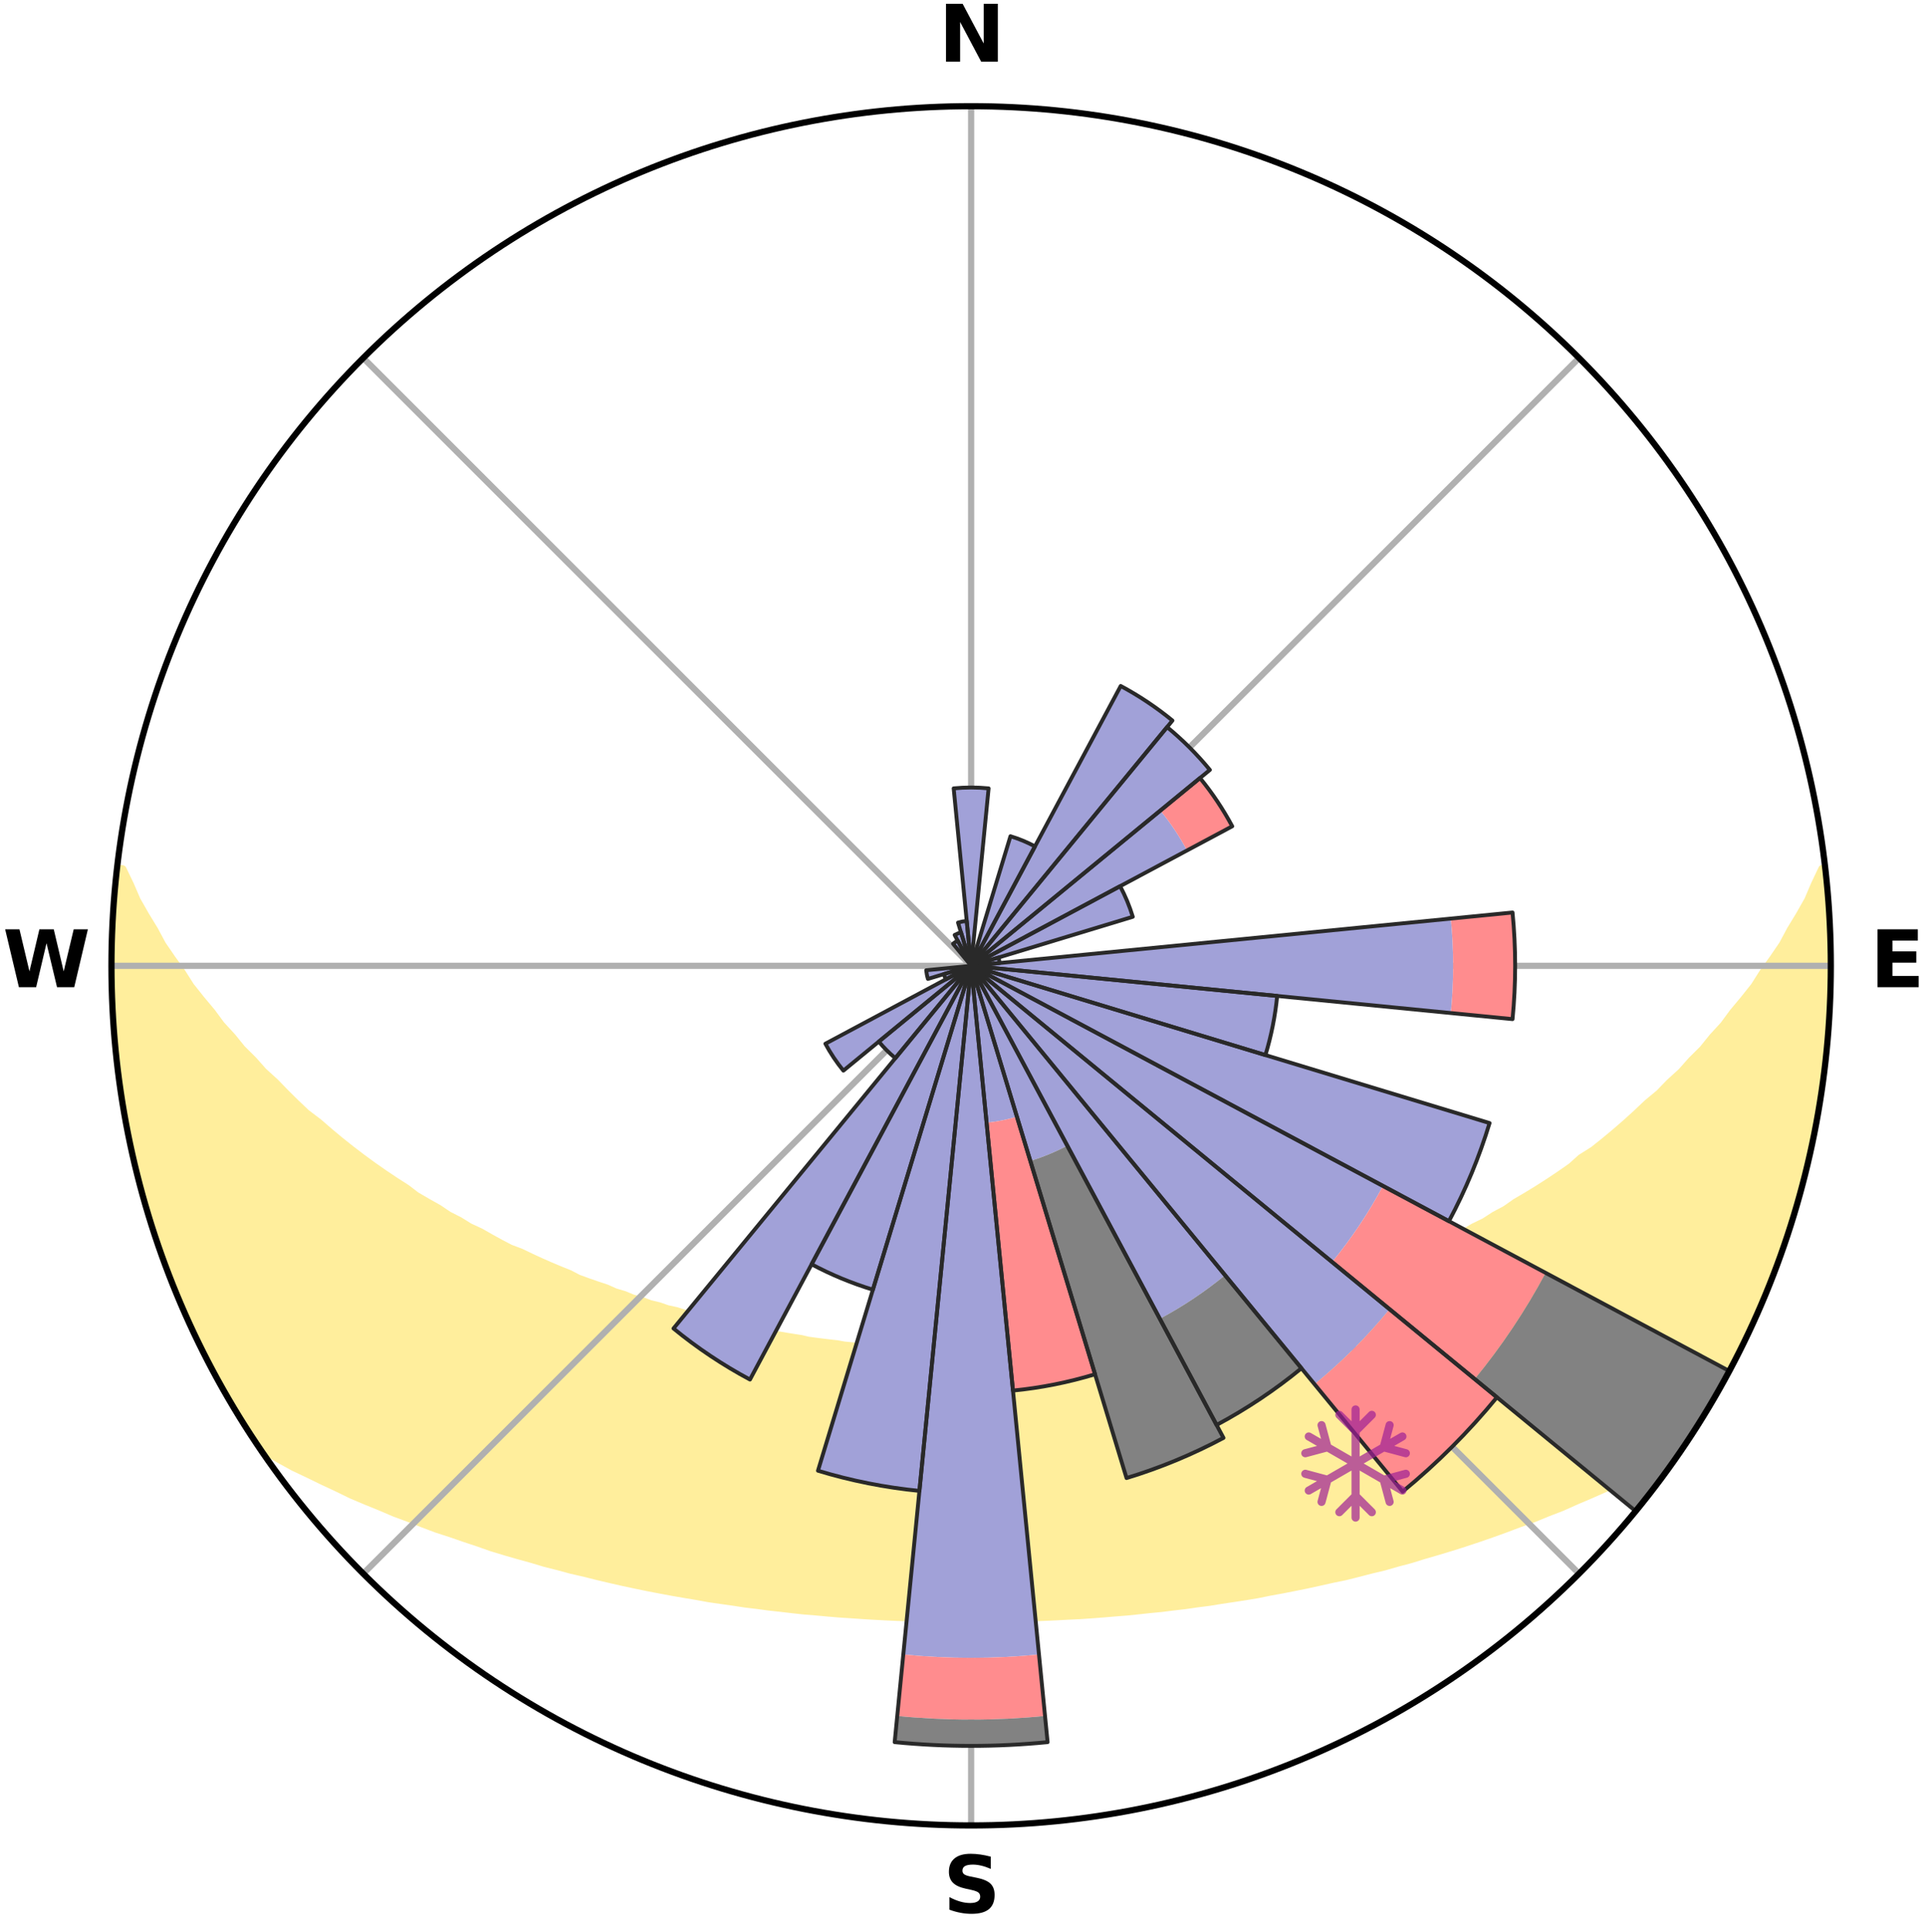 <?xml version="1.0" encoding="utf-8" standalone="no"?>
<!DOCTYPE svg PUBLIC "-//W3C//DTD SVG 1.1//EN"
  "http://www.w3.org/Graphics/SVG/1.1/DTD/svg11.dtd">
<svg xmlns:xlink="http://www.w3.org/1999/xlink" width="248.41pt" height="249.158pt" viewBox="0 0 248.41 249.158" xmlns="http://www.w3.org/2000/svg" version="1.1">
 <title>Ski Rose for Les Estables</title>
 <defs>
  <style type="text/css">*{stroke-linejoin: round; stroke-linecap: butt}</style>
 </defs>
 <g id="figure_1">
  <g id="patch_1">
   <path d="M 0 249.158 
L 248.41 249.158 
L 248.41 0 
L 0 0 
z
" style="fill: #ffffff"/>
  </g>
  <g id="axes_1">
   <g id="patch_2">
    <path d="M 236.135 124.579 
C 236.135 110.018 233.267 95.599 227.695 82.147 
C 222.122 68.695 213.955 56.471 203.659 46.175 
C 193.363 35.879 181.139 27.711 167.687 22.139 
C 154.235 16.567 139.815 13.699 125.255 13.699 
C 110.694 13.699 96.275 16.567 82.823 22.139 
C 69.371 27.711 57.147 35.879 46.851 46.175 
C 36.555 56.471 28.387 68.695 22.815 82.147 
C 17.243 95.599 14.375 110.018 14.375 124.579 
C 14.375 139.14 17.243 153.559 22.815 167.011 
C 28.387 180.463 36.555 192.687 46.851 202.983 
C 57.147 213.279 69.371 221.447 82.823 227.019 
C 96.275 232.591 110.694 235.459 125.255 235.459 
C 139.815 235.459 154.235 232.591 167.687 227.019 
C 181.139 221.447 193.363 213.279 203.659 202.983 
C 213.955 192.687 222.122 180.463 227.695 167.011 
C 233.267 153.559 236.135 139.14 236.135 124.579 
M 125.255 124.579 
C 125.255 124.579 125.255 124.579 125.255 124.579 
C 125.255 124.579 125.255 124.579 125.255 124.579 
C 125.255 124.579 125.255 124.579 125.255 124.579 
C 125.255 124.579 125.255 124.579 125.255 124.579 
C 125.255 124.579 125.255 124.579 125.255 124.579 
C 125.255 124.579 125.255 124.579 125.255 124.579 
C 125.255 124.579 125.255 124.579 125.255 124.579 
C 125.255 124.579 125.255 124.579 125.255 124.579 
C 125.255 124.579 125.255 124.579 125.255 124.579 
C 125.255 124.579 125.255 124.579 125.255 124.579 
C 125.255 124.579 125.255 124.579 125.255 124.579 
C 125.255 124.579 125.255 124.579 125.255 124.579 
C 125.255 124.579 125.255 124.579 125.255 124.579 
C 125.255 124.579 125.255 124.579 125.255 124.579 
C 125.255 124.579 125.255 124.579 125.255 124.579 
C 125.255 124.579 125.255 124.579 125.255 124.579 
z
" style="fill: #ffffff"/>
   </g>
   <g id="PolyCollection_1">
    <defs>
     <path id="m36fb5d135c" d="M 235.391 -137.127 
L 235.017 -137.085 
L 234.056 -135.055 
L 233.214 -133.076 
L 232.103 -131.114 
L 230.936 -129.193 
L 229.936 -127.32 
L 228.682 -125.482 
L 227.391 -123.688 
L 226.281 -121.934 
L 224.923 -120.227 
L 223.537 -118.568 
L 222.338 -116.938 
L 220.899 -115.37 
L 219.651 -113.824 
L 218.166 -112.347 
L 216.873 -110.887 
L 215.35 -109.502 
L 214.02 -108.127 
L 212.464 -106.836 
L 211.103 -105.547 
L 209.727 -104.299 
L 208.338 -103.092 
L 206.937 -101.926 
L 205.526 -100.802 
L 203.909 -99.78 
L 202.679 -98.673 
L 201.245 -97.67 
L 199.805 -96.706 
L 198.362 -95.781 
L 196.917 -94.896 
L 195.47 -94.049 
L 194.204 -93.157 
L 192.755 -92.383 
L 191.483 -91.559 
L 190.037 -90.855 
L 188.764 -90.096 
L 187.49 -89.368 
L 186.054 -88.765 
L 184.785 -88.099 
L 183.517 -87.462 
L 182.252 -86.854 
L 180.99 -86.273 
L 179.733 -85.72 
L 178.48 -85.194 
L 177.234 -84.694 
L 175.994 -84.22 
L 174.761 -83.77 
L 173.535 -83.344 
L 172.44 -82.833 
L 171.228 -82.452 
L 170.026 -82.093 
L 168.944 -81.646 
L 167.758 -81.328 
L 166.685 -80.92 
L 165.518 -80.64 
L 164.456 -80.27 
L 163.4 -79.917 
L 162.26 -79.688 
L 161.216 -79.369 
L 160.178 -79.066 
L 159.145 -78.779 
L 158.118 -78.506 
L 157.028 -78.35 
L 156.016 -78.104 
L 155.01 -77.872 
L 154.011 -77.653 
L 153.018 -77.446 
L 152.032 -77.251 
L 151.052 -77.067 
L 150.078 -76.893 
L 149.112 -76.73 
L 148.151 -76.576 
L 147.234 -76.35 
L 146.283 -76.217 
L 145.339 -76.091 
L 144.401 -75.974 
L 143.469 -75.863 
L 142.567 -75.692 
L 141.644 -75.598 
L 140.726 -75.51 
L 139.814 -75.428 
L 138.922 -75.295 
L 138.018 -75.227 
L 137.119 -75.162 
L 136.234 -75.057 
L 135.341 -75.005 
L 134.452 -74.956 
L 133.572 -74.876 
L 132.689 -74.838 
L 131.808 -74.803 
L 130.932 -74.747 
L 130.056 -74.722 
L 129.182 -74.682 
L 128.308 -74.666 
L 127.435 -74.651 
L 126.563 -74.634 
L 125.691 -74.629 
L 124.819 -74.629 
L 123.947 -74.636 
L 123.075 -74.654 
L 122.202 -74.67 
L 121.33 -74.703 
L 120.455 -74.728 
L 119.578 -74.755 
L 118.703 -74.812 
L 117.823 -74.848 
L 116.939 -74.888 
L 116.06 -74.968 
L 115.172 -75.018 
L 114.289 -75.117 
L 113.395 -75.178 
L 112.496 -75.243 
L 111.592 -75.313 
L 110.701 -75.447 
L 109.79 -75.53 
L 108.873 -75.619 
L 107.975 -75.782 
L 107.049 -75.886 
L 106.118 -75.998 
L 105.181 -76.116 
L 104.238 -76.243 
L 103.325 -76.458 
L 102.372 -76.604 
L 101.412 -76.758 
L 100.447 -76.923 
L 99.474 -77.097 
L 98.495 -77.282 
L 97.51 -77.478 
L 96.518 -77.686 
L 95.52 -77.905 
L 94.516 -78.138 
L 93.506 -78.384 
L 92.489 -78.643 
L 91.467 -78.917 
L 90.359 -79.102 
L 89.322 -79.406 
L 88.28 -79.725 
L 87.233 -80.061 
L 86.087 -80.307 
L 85.027 -80.678 
L 83.861 -80.959 
L 82.79 -81.366 
L 81.605 -81.685 
L 80.525 -82.132 
L 79.324 -82.491 
L 78.235 -82.98 
L 77.02 -83.383 
L 75.796 -83.809 
L 74.565 -84.259 
L 73.463 -84.838 
L 72.222 -85.337 
L 70.975 -85.861 
L 69.723 -86.413 
L 68.466 -86.992 
L 67.206 -87.598 
L 65.786 -88.137 
L 64.518 -88.802 
L 63.249 -89.498 
L 61.98 -90.224 
L 60.541 -90.891 
L 59.271 -91.681 
L 57.827 -92.418 
L 56.56 -93.273 
L 55.116 -94.082 
L 53.671 -94.928 
L 52.416 -95.887 
L 50.977 -96.808 
L 49.543 -97.768 
L 48.113 -98.768 
L 46.69 -99.808 
L 45.274 -100.888 
L 43.867 -102.008 
L 42.471 -103.17 
L 41.086 -104.372 
L 39.507 -105.569 
L 38.147 -106.857 
L 36.804 -108.186 
L 35.477 -109.555 
L 33.957 -110.935 
L 32.668 -112.39 
L 31.187 -113.861 
L 29.941 -115.401 
L 28.505 -116.965 
L 27.309 -118.588 
L 25.925 -120.242 
L 24.57 -121.943 
L 23.462 -123.691 
L 22.172 -125.479 
L 20.919 -127.311 
L 19.918 -129.178 
L 18.75 -131.093 
L 17.635 -133.049 
L 16.786 -135.023 
L 15.812 -137.049 
L 15.198 -137.118 
L 15.198 -137.118 
L 14.898 -135.205 
L 14.866 -133.267 
L 14.63 -131.345 
L 14.614 -129.41 
L 14.444 -127.481 
L 14.492 -125.546 
L 14.439 -123.612 
L 14.419 -121.677 
L 14.51 -119.744 
L 14.686 -117.816 
L 14.763 -115.883 
L 15.001 -113.963 
L 15.144 -112.034 
L 15.381 -110.114 
L 15.708 -108.207 
L 15.946 -106.287 
L 16.267 -104.379 
L 16.75 -102.504 
L 17.016 -100.583 
L 17.491 -98.707 
L 17.996 -96.84 
L 18.426 -94.953 
L 18.991 -93.102 
L 19.514 -91.239 
L 20.137 -89.407 
L 20.79 -87.586 
L 21.473 -85.777 
L 22.094 -83.943 
L 22.858 -82.165 
L 23.633 -80.393 
L 24.374 -78.605 
L 25.216 -76.863 
L 26.033 -75.109 
L 26.946 -73.403 
L 27.846 -71.69 
L 28.753 -69.981 
L 29.731 -68.311 
L 30.715 -66.645 
L 31.787 -65.033 
L 32.795 -63.381 
L 34.198 -61.998 
L 36.022 -60.93 
L 37.866 -59.915 
L 39.794 -59.003 
L 41.666 -58.089 
L 43.537 -57.216 
L 45.348 -56.332 
L 47.221 -55.541 
L 49.086 -54.784 
L 50.89 -54.01 
L 52.747 -53.326 
L 54.54 -52.62 
L 56.328 -51.945 
L 58.157 -51.354 
L 59.928 -50.741 
L 61.692 -50.156 
L 63.405 -49.549 
L 65.153 -49.02 
L 66.891 -48.518 
L 68.62 -48.041 
L 70.3 -47.535 
L 72.009 -47.106 
L 73.676 -46.652 
L 75.366 -46.269 
L 77.012 -45.854 
L 78.654 -45.466 
L 80.284 -45.094 
L 81.909 -44.746 
L 83.523 -44.413 
L 85.131 -44.103 
L 86.728 -43.806 
L 88.319 -43.531 
L 89.899 -43.267 
L 91.456 -42.982 
L 93.024 -42.756 
L 94.581 -42.537 
L 96.118 -42.3 
L 97.663 -42.117 
L 99.189 -41.91 
L 100.718 -41.745 
L 102.234 -41.567 
L 103.744 -41.402 
L 105.257 -41.281 
L 106.757 -41.142 
L 108.254 -41.016 
L 109.749 -40.919 
L 111.238 -40.816 
L 112.723 -40.725 
L 114.205 -40.646 
L 115.684 -40.578 
L 117.161 -40.522 
L 118.637 -40.49 
L 120.11 -40.454 
L 121.581 -40.429 
L 123.051 -40.414 
L 124.52 -40.408 
L 125.989 -40.407 
L 127.459 -40.412 
L 128.929 -40.425 
L 130.4 -40.449 
L 131.873 -40.484 
L 133.348 -40.53 
L 134.825 -40.587 
L 136.304 -40.655 
L 137.785 -40.735 
L 139.274 -40.804 
L 140.763 -40.906 
L 142.255 -41.02 
L 143.751 -41.147 
L 145.257 -41.265 
L 146.762 -41.417 
L 148.272 -41.582 
L 149.797 -41.727 
L 151.317 -41.919 
L 152.853 -42.096 
L 154.385 -42.318 
L 155.938 -42.515 
L 157.482 -42.767 
L 159.046 -43.001 
L 160.621 -43.242 
L 162.202 -43.506 
L 163.772 -43.826 
L 165.372 -44.117 
L 166.976 -44.434 
L 168.592 -44.761 
L 170.213 -45.115 
L 171.847 -45.482 
L 173.516 -45.824 
L 175.163 -46.239 
L 176.822 -46.669 
L 178.522 -47.074 
L 180.194 -47.558 
L 181.913 -48.01 
L 183.605 -48.536 
L 185.342 -49.039 
L 187.09 -49.567 
L 188.846 -50.123 
L 190.611 -50.707 
L 192.384 -51.321 
L 194.164 -51.964 
L 195.951 -52.638 
L 197.796 -53.293 
L 199.595 -54.033 
L 201.46 -54.75 
L 203.267 -55.56 
L 205.135 -56.355 
L 207.012 -57.184 
L 208.883 -58.058 
L 210.756 -58.972 
L 212.615 -59.936 
L 214.465 -60.946 
L 216.284 -62.017 
L 217.707 -63.387 
L 218.745 -65.019 
L 219.791 -66.647 
L 220.732 -68.339 
L 221.733 -69.994 
L 222.687 -71.678 
L 223.512 -73.43 
L 224.407 -75.144 
L 225.255 -76.881 
L 226.045 -78.647 
L 226.915 -80.376 
L 227.598 -82.187 
L 228.392 -83.952 
L 229.077 -85.761 
L 229.768 -87.569 
L 230.323 -89.424 
L 230.927 -91.261 
L 231.561 -93.09 
L 232.067 -94.958 
L 232.526 -96.837 
L 233.058 -98.698 
L 233.49 -100.584 
L 233.818 -102.492 
L 234.236 -104.381 
L 234.526 -106.293 
L 234.87 -108.197 
L 235.179 -110.107 
L 235.34 -112.036 
L 235.608 -113.953 
L 235.651 -115.891 
L 235.843 -117.815 
L 235.971 -119.745 
L 236.092 -121.677 
L 235.988 -123.613 
L 236.037 -125.546 
L 236.027 -127.48 
L 236.008 -129.415 
L 235.768 -131.338 
L 235.683 -133.27 
L 235.566 -135.201 
L 235.391 -137.127 
z
" style="stroke: #ffee9c"/>
    </defs>
    <g clip-path="url(#p91321bab3a)">
     <use xlink:href="#m36fb5d135c" x="0" y="249.158" style="fill: #ffee9c; stroke: #ffee9c"/>
    </g>
   </g>
   <g id="matplotlib.axis_1">
    <g id="xtick_1">
     <g id="line2d_1">
      <path d="M 125.255 124.579 
L 125.255 13.699 
" clip-path="url(#p91321bab3a)" style="fill: none; stroke: #b0b0b0; stroke-width: 0.8; stroke-linecap: square"/>
     </g>
     <g id="text_1">
      <!-- N -->
      <g transform="translate(121.07 7.958) scale(0.1 -0.1)">
       <defs>
        <path id="DejaVuSans-Bold-4e" d="M 588 4666 
L 1931 4666 
L 3628 1466 
L 3628 4666 
L 4769 4666 
L 4769 0 
L 3425 0 
L 1728 3200 
L 1728 0 
L 588 0 
L 588 4666 
z
" transform="scale(0.016)"/>
       </defs>
       <use xlink:href="#DejaVuSans-Bold-4e"/>
      </g>
     </g>
    </g>
    <g id="xtick_2">
     <g id="line2d_2">
      <path d="M 125.255 124.579 
L 203.659 46.175 
" clip-path="url(#p91321bab3a)" style="fill: none; stroke: #b0b0b0; stroke-width: 0.8; stroke-linecap: square"/>
     </g>
    </g>
    <g id="xtick_3">
     <g id="line2d_3">
      <path d="M 125.255 124.579 
L 236.135 124.579 
" clip-path="url(#p91321bab3a)" style="fill: none; stroke: #b0b0b0; stroke-width: 0.8; stroke-linecap: square"/>
     </g>
     <g id="text_2">
      <!-- E -->
      <g transform="translate(241.219 127.338) scale(0.1 -0.1)">
       <defs>
        <path id="DejaVuSans-Bold-45" d="M 588 4666 
L 3834 4666 
L 3834 3756 
L 1791 3756 
L 1791 2888 
L 3713 2888 
L 3713 1978 
L 1791 1978 
L 1791 909 
L 3903 909 
L 3903 0 
L 588 0 
L 588 4666 
z
" transform="scale(0.016)"/>
       </defs>
       <use xlink:href="#DejaVuSans-Bold-45"/>
      </g>
     </g>
    </g>
    <g id="xtick_4">
     <g id="line2d_4">
      <path d="M 125.255 124.579 
L 203.659 202.983 
" clip-path="url(#p91321bab3a)" style="fill: none; stroke: #b0b0b0; stroke-width: 0.8; stroke-linecap: square"/>
     </g>
    </g>
    <g id="xtick_5">
     <g id="line2d_5">
      <path d="M 125.255 124.579 
L 125.255 235.459 
" clip-path="url(#p91321bab3a)" style="fill: none; stroke: #b0b0b0; stroke-width: 0.8; stroke-linecap: square"/>
     </g>
     <g id="text_3">
      <!-- S -->
      <g transform="translate(121.654 246.718) scale(0.1 -0.1)">
       <defs>
        <path id="DejaVuSans-Bold-53" d="M 3834 4519 
L 3834 3531 
Q 3450 3703 3084 3790 
Q 2719 3878 2394 3878 
Q 1963 3878 1756 3759 
Q 1550 3641 1550 3391 
Q 1550 3203 1689 3098 
Q 1828 2994 2194 2919 
L 2706 2816 
Q 3484 2659 3812 2340 
Q 4141 2022 4141 1434 
Q 4141 663 3683 286 
Q 3225 -91 2284 -91 
Q 1841 -91 1394 -6 
Q 947 78 500 244 
L 500 1259 
Q 947 1022 1364 901 
Q 1781 781 2169 781 
Q 2563 781 2772 912 
Q 2981 1044 2981 1288 
Q 2981 1506 2839 1625 
Q 2697 1744 2272 1838 
L 1806 1941 
Q 1106 2091 782 2419 
Q 459 2747 459 3303 
Q 459 4000 909 4375 
Q 1359 4750 2203 4750 
Q 2588 4750 2994 4692 
Q 3400 4634 3834 4519 
z
" transform="scale(0.016)"/>
       </defs>
       <use xlink:href="#DejaVuSans-Bold-53"/>
      </g>
     </g>
    </g>
    <g id="xtick_6">
     <g id="line2d_6">
      <path d="M 125.255 124.579 
L 46.851 202.983 
" clip-path="url(#p91321bab3a)" style="fill: none; stroke: #b0b0b0; stroke-width: 0.8; stroke-linecap: square"/>
     </g>
    </g>
    <g id="xtick_7">
     <g id="line2d_7">
      <path d="M 125.255 124.579 
L 14.375 124.579 
" clip-path="url(#p91321bab3a)" style="fill: none; stroke: #b0b0b0; stroke-width: 0.8; stroke-linecap: square"/>
     </g>
     <g id="text_4">
      <!-- W -->
      <g transform="translate(0.36 127.338) scale(0.1 -0.1)">
       <defs>
        <path id="DejaVuSans-Bold-57" d="M 191 4666 
L 1344 4666 
L 2150 1275 
L 2950 4666 
L 4109 4666 
L 4909 1275 
L 5716 4666 
L 6859 4666 
L 5759 0 
L 4372 0 
L 3525 3547 
L 2688 0 
L 1300 0 
L 191 4666 
z
" transform="scale(0.016)"/>
       </defs>
       <use xlink:href="#DejaVuSans-Bold-57"/>
      </g>
     </g>
    </g>
    <g id="xtick_8">
     <g id="line2d_8">
      <path d="M 125.255 124.579 
L 46.851 46.175 
" clip-path="url(#p91321bab3a)" style="fill: none; stroke: #b0b0b0; stroke-width: 0.8; stroke-linecap: square"/>
     </g>
    </g>
   </g>
   <g id="matplotlib.axis_2"/>
   <g id="patch_3">
    <path d="M 125.255 124.579 
C 125.255 124.579 125.255 124.579 125.255 124.579 
C 125.255 124.579 125.255 124.579 125.255 124.579 
L 125.255 124.579 
C 125.255 124.579 125.255 124.579 125.255 124.579 
C 125.255 124.579 125.255 124.579 125.255 124.579 
z
" clip-path="url(#p91321bab3a)" style="fill: #d9d9d9"/>
   </g>
   <g id="patch_4">
    <path d="M 125.255 124.579 
C 125.255 124.579 125.255 124.579 125.255 124.579 
C 125.255 124.579 125.255 124.579 125.255 124.579 
L 125.255 124.579 
C 125.255 124.579 125.255 124.579 125.255 124.579 
C 125.255 124.579 125.255 124.579 125.255 124.579 
z
" clip-path="url(#p91321bab3a)" style="fill: #d9d9d9"/>
   </g>
   <g id="patch_5">
    <path d="M 125.255 124.579 
C 125.255 124.579 125.255 124.579 125.255 124.579 
C 125.255 124.579 125.255 124.579 125.255 124.579 
L 125.255 124.579 
C 125.255 124.579 125.255 124.579 125.255 124.579 
C 125.255 124.579 125.255 124.579 125.255 124.579 
z
" clip-path="url(#p91321bab3a)" style="fill: #d9d9d9"/>
   </g>
   <g id="patch_6">
    <path d="M 125.255 124.579 
C 125.255 124.579 125.255 124.579 125.255 124.579 
C 125.255 124.579 125.255 124.579 125.255 124.579 
L 125.255 124.579 
C 125.255 124.579 125.255 124.579 125.255 124.579 
C 125.255 124.579 125.255 124.579 125.255 124.579 
z
" clip-path="url(#p91321bab3a)" style="fill: #d9d9d9"/>
   </g>
   <g id="patch_7">
    <path d="M 125.255 124.579 
C 125.255 124.579 125.255 124.579 125.255 124.579 
C 125.255 124.579 125.255 124.579 125.255 124.579 
L 125.255 124.579 
C 125.255 124.579 125.255 124.579 125.255 124.579 
C 125.255 124.579 125.255 124.579 125.255 124.579 
z
" clip-path="url(#p91321bab3a)" style="fill: #d9d9d9"/>
   </g>
   <g id="patch_8">
    <path d="M 125.255 124.579 
C 125.255 124.579 125.255 124.579 125.255 124.579 
C 125.255 124.579 125.255 124.579 125.255 124.579 
L 125.255 124.579 
C 125.255 124.579 125.255 124.579 125.255 124.579 
C 125.255 124.579 125.255 124.579 125.255 124.579 
z
" clip-path="url(#p91321bab3a)" style="fill: #d9d9d9"/>
   </g>
   <g id="patch_9">
    <path d="M 125.255 124.579 
C 125.255 124.579 125.255 124.579 125.255 124.579 
C 125.255 124.579 125.255 124.579 125.255 124.579 
L 125.255 124.579 
C 125.255 124.579 125.255 124.579 125.255 124.579 
C 125.255 124.579 125.255 124.579 125.255 124.579 
z
" clip-path="url(#p91321bab3a)" style="fill: #d9d9d9"/>
   </g>
   <g id="patch_10">
    <path d="M 125.255 124.579 
C 125.255 124.579 125.255 124.579 125.255 124.579 
C 125.255 124.579 125.255 124.579 125.255 124.579 
L 125.255 124.579 
C 125.255 124.579 125.255 124.579 125.255 124.579 
C 125.255 124.579 125.255 124.579 125.255 124.579 
z
" clip-path="url(#p91321bab3a)" style="fill: #d9d9d9"/>
   </g>
   <g id="patch_11">
    <path d="M 125.255 124.579 
C 125.255 124.579 125.255 124.579 125.255 124.579 
C 125.255 124.579 125.255 124.579 125.255 124.579 
L 125.255 124.579 
C 125.255 124.579 125.255 124.579 125.255 124.579 
C 125.255 124.579 125.255 124.579 125.255 124.579 
z
" clip-path="url(#p91321bab3a)" style="fill: #d9d9d9"/>
   </g>
   <g id="patch_12">
    <path d="M 125.255 124.579 
C 125.255 124.579 125.255 124.579 125.255 124.579 
C 125.255 124.579 125.255 124.579 125.255 124.579 
L 125.255 124.579 
C 125.255 124.579 125.255 124.579 125.255 124.579 
C 125.255 124.579 125.255 124.579 125.255 124.579 
z
" clip-path="url(#p91321bab3a)" style="fill: #d9d9d9"/>
   </g>
   <g id="patch_13">
    <path d="M 125.255 124.579 
C 125.255 124.579 125.255 124.579 125.255 124.579 
C 125.255 124.579 125.255 124.579 125.255 124.579 
L 125.255 124.579 
C 125.255 124.579 125.255 124.579 125.255 124.579 
C 125.255 124.579 125.255 124.579 125.255 124.579 
z
" clip-path="url(#p91321bab3a)" style="fill: #d9d9d9"/>
   </g>
   <g id="patch_14">
    <path d="M 125.255 124.579 
C 125.255 124.579 125.255 124.579 125.255 124.579 
C 125.255 124.579 125.255 124.579 125.255 124.579 
L 125.255 124.579 
C 125.255 124.579 125.255 124.579 125.255 124.579 
C 125.255 124.579 125.255 124.579 125.255 124.579 
z
" clip-path="url(#p91321bab3a)" style="fill: #d9d9d9"/>
   </g>
   <g id="patch_15">
    <path d="M 125.255 124.579 
C 125.255 124.579 125.255 124.579 125.255 124.579 
C 125.255 124.579 125.255 124.579 125.255 124.579 
L 125.255 124.579 
C 125.255 124.579 125.255 124.579 125.255 124.579 
C 125.255 124.579 125.255 124.579 125.255 124.579 
z
" clip-path="url(#p91321bab3a)" style="fill: #d9d9d9"/>
   </g>
   <g id="patch_16">
    <path d="M 125.255 124.579 
C 125.255 124.579 125.255 124.579 125.255 124.579 
C 125.255 124.579 125.255 124.579 125.255 124.579 
L 125.255 124.579 
C 125.255 124.579 125.255 124.579 125.255 124.579 
C 125.255 124.579 125.255 124.579 125.255 124.579 
z
" clip-path="url(#p91321bab3a)" style="fill: #d9d9d9"/>
   </g>
   <g id="patch_17">
    <path d="M 125.255 124.579 
C 125.255 124.579 125.255 124.579 125.255 124.579 
C 125.255 124.579 125.255 124.579 125.255 124.579 
L 125.255 124.579 
C 125.255 124.579 125.255 124.579 125.255 124.579 
C 125.255 124.579 125.255 124.579 125.255 124.579 
z
" clip-path="url(#p91321bab3a)" style="fill: #d9d9d9"/>
   </g>
   <g id="patch_18">
    <path d="M 125.255 124.579 
C 125.255 124.579 125.255 124.579 125.255 124.579 
C 125.255 124.579 125.255 124.579 125.255 124.579 
L 125.255 124.579 
C 125.255 124.579 125.255 124.579 125.255 124.579 
C 125.255 124.579 125.255 124.579 125.255 124.579 
z
" clip-path="url(#p91321bab3a)" style="fill: #d9d9d9"/>
   </g>
   <g id="patch_19">
    <path d="M 125.255 124.579 
C 125.255 124.579 125.255 124.579 125.255 124.579 
C 125.255 124.579 125.255 124.579 125.255 124.579 
L 125.255 124.579 
C 125.255 124.579 125.255 124.579 125.255 124.579 
C 125.255 124.579 125.255 124.579 125.255 124.579 
z
" clip-path="url(#p91321bab3a)" style="fill: #d9d9d9"/>
   </g>
   <g id="patch_20">
    <path d="M 125.255 124.579 
C 125.255 124.579 125.255 124.579 125.255 124.579 
C 125.255 124.579 125.255 124.579 125.255 124.579 
L 125.255 124.579 
C 125.255 124.579 125.255 124.579 125.255 124.579 
C 125.255 124.579 125.255 124.579 125.255 124.579 
z
" clip-path="url(#p91321bab3a)" style="fill: #d9d9d9"/>
   </g>
   <g id="patch_21">
    <path d="M 125.255 124.579 
C 125.255 124.579 125.255 124.579 125.255 124.579 
C 125.255 124.579 125.255 124.579 125.255 124.579 
L 125.255 124.579 
C 125.255 124.579 125.255 124.579 125.255 124.579 
C 125.255 124.579 125.255 124.579 125.255 124.579 
z
" clip-path="url(#p91321bab3a)" style="fill: #d9d9d9"/>
   </g>
   <g id="patch_22">
    <path d="M 125.255 124.579 
C 125.255 124.579 125.255 124.579 125.255 124.579 
C 125.255 124.579 125.255 124.579 125.255 124.579 
L 125.255 124.579 
C 125.255 124.579 125.255 124.579 125.255 124.579 
C 125.255 124.579 125.255 124.579 125.255 124.579 
z
" clip-path="url(#p91321bab3a)" style="fill: #d9d9d9"/>
   </g>
   <g id="patch_23">
    <path d="M 125.255 124.579 
C 125.255 124.579 125.255 124.579 125.255 124.579 
C 125.255 124.579 125.255 124.579 125.255 124.579 
L 125.255 124.579 
C 125.255 124.579 125.255 124.579 125.255 124.579 
C 125.255 124.579 125.255 124.579 125.255 124.579 
z
" clip-path="url(#p91321bab3a)" style="fill: #d9d9d9"/>
   </g>
   <g id="patch_24">
    <path d="M 125.255 124.579 
C 125.255 124.579 125.255 124.579 125.255 124.579 
C 125.255 124.579 125.255 124.579 125.255 124.579 
L 125.255 124.579 
C 125.255 124.579 125.255 124.579 125.255 124.579 
C 125.255 124.579 125.255 124.579 125.255 124.579 
z
" clip-path="url(#p91321bab3a)" style="fill: #d9d9d9"/>
   </g>
   <g id="patch_25">
    <path d="M 125.255 124.579 
C 125.255 124.579 125.255 124.579 125.255 124.579 
C 125.255 124.579 125.255 124.579 125.255 124.579 
L 125.255 124.579 
C 125.255 124.579 125.255 124.579 125.255 124.579 
C 125.255 124.579 125.255 124.579 125.255 124.579 
z
" clip-path="url(#p91321bab3a)" style="fill: #d9d9d9"/>
   </g>
   <g id="patch_26">
    <path d="M 125.255 124.579 
C 125.255 124.579 125.255 124.579 125.255 124.579 
C 125.255 124.579 125.255 124.579 125.255 124.579 
L 125.255 124.579 
C 125.255 124.579 125.255 124.579 125.255 124.579 
C 125.255 124.579 125.255 124.579 125.255 124.579 
z
" clip-path="url(#p91321bab3a)" style="fill: #d9d9d9"/>
   </g>
   <g id="patch_27">
    <path d="M 125.255 124.579 
C 125.255 124.579 125.255 124.579 125.255 124.579 
C 125.255 124.579 125.255 124.579 125.255 124.579 
L 125.255 124.579 
C 125.255 124.579 125.255 124.579 125.255 124.579 
C 125.255 124.579 125.255 124.579 125.255 124.579 
z
" clip-path="url(#p91321bab3a)" style="fill: #d9d9d9"/>
   </g>
   <g id="patch_28">
    <path d="M 125.255 124.579 
C 125.255 124.579 125.255 124.579 125.255 124.579 
C 125.255 124.579 125.255 124.579 125.255 124.579 
L 125.255 124.579 
C 125.255 124.579 125.255 124.579 125.255 124.579 
C 125.255 124.579 125.255 124.579 125.255 124.579 
z
" clip-path="url(#p91321bab3a)" style="fill: #d9d9d9"/>
   </g>
   <g id="patch_29">
    <path d="M 125.255 124.579 
C 125.255 124.579 125.255 124.579 125.255 124.579 
C 125.255 124.579 125.255 124.579 125.255 124.579 
L 125.255 124.579 
C 125.255 124.579 125.255 124.579 125.255 124.579 
C 125.255 124.579 125.255 124.579 125.255 124.579 
z
" clip-path="url(#p91321bab3a)" style="fill: #d9d9d9"/>
   </g>
   <g id="patch_30">
    <path d="M 125.255 124.579 
C 125.255 124.579 125.255 124.579 125.255 124.579 
C 125.255 124.579 125.255 124.579 125.255 124.579 
L 125.255 124.579 
C 125.255 124.579 125.255 124.579 125.255 124.579 
C 125.255 124.579 125.255 124.579 125.255 124.579 
z
" clip-path="url(#p91321bab3a)" style="fill: #d9d9d9"/>
   </g>
   <g id="patch_31">
    <path d="M 125.255 124.579 
C 125.255 124.579 125.255 124.579 125.255 124.579 
C 125.255 124.579 125.255 124.579 125.255 124.579 
L 125.255 124.579 
C 125.255 124.579 125.255 124.579 125.255 124.579 
C 125.255 124.579 125.255 124.579 125.255 124.579 
z
" clip-path="url(#p91321bab3a)" style="fill: #d9d9d9"/>
   </g>
   <g id="patch_32">
    <path d="M 125.255 124.579 
C 125.255 124.579 125.255 124.579 125.255 124.579 
C 125.255 124.579 125.255 124.579 125.255 124.579 
L 125.255 124.579 
C 125.255 124.579 125.255 124.579 125.255 124.579 
C 125.255 124.579 125.255 124.579 125.255 124.579 
z
" clip-path="url(#p91321bab3a)" style="fill: #d9d9d9"/>
   </g>
   <g id="patch_33">
    <path d="M 125.255 124.579 
C 125.255 124.579 125.255 124.579 125.255 124.579 
C 125.255 124.579 125.255 124.579 125.255 124.579 
L 125.255 124.579 
C 125.255 124.579 125.255 124.579 125.255 124.579 
C 125.255 124.579 125.255 124.579 125.255 124.579 
z
" clip-path="url(#p91321bab3a)" style="fill: #d9d9d9"/>
   </g>
   <g id="patch_34">
    <path d="M 125.255 124.579 
C 125.255 124.579 125.255 124.579 125.255 124.579 
C 125.255 124.579 125.255 124.579 125.255 124.579 
L 125.255 124.579 
C 125.255 124.579 125.255 124.579 125.255 124.579 
C 125.255 124.579 125.255 124.579 125.255 124.579 
z
" clip-path="url(#p91321bab3a)" style="fill: #d9d9d9"/>
   </g>
   <g id="patch_35">
    <path d="M 125.255 124.579 
C 125.255 124.579 125.255 124.579 125.255 124.579 
C 125.255 124.579 125.255 124.579 125.255 124.579 
L 127.509 101.691 
C 126.76 101.617 126.008 101.58 125.255 101.58 
C 124.502 101.58 123.75 101.617 123.001 101.691 
z
" clip-path="url(#p91321bab3a)" style="fill: #a1a1d8"/>
   </g>
   <g id="patch_36">
    <path d="M 125.255 124.579 
C 125.255 124.579 125.255 124.579 125.255 124.579 
C 125.255 124.579 125.255 124.579 125.255 124.579 
L 125.255 124.579 
C 125.255 124.579 125.255 124.579 125.255 124.579 
C 125.255 124.579 125.255 124.579 125.255 124.579 
z
" clip-path="url(#p91321bab3a)" style="fill: #a1a1d8"/>
   </g>
   <g id="patch_37">
    <path d="M 125.255 124.579 
C 125.255 124.579 125.255 124.579 125.255 124.579 
C 125.255 124.579 125.255 124.579 125.255 124.579 
L 133.49 109.173 
C 132.985 108.904 132.468 108.659 131.94 108.44 
C 131.412 108.221 130.873 108.029 130.326 107.863 
z
" clip-path="url(#p91321bab3a)" style="fill: #a1a1d8"/>
   </g>
   <g id="patch_38">
    <path d="M 125.255 124.579 
C 125.255 124.579 125.255 124.579 125.255 124.579 
C 125.255 124.579 125.255 124.579 125.255 124.579 
L 151.218 92.943 
C 150.183 92.093 149.106 91.294 147.992 90.55 
C 146.878 89.806 145.729 89.117 144.547 88.485 
z
" clip-path="url(#p91321bab3a)" style="fill: #a1a1d8"/>
   </g>
   <g id="patch_39">
    <path d="M 125.255 124.579 
C 125.255 124.579 125.255 124.579 125.255 124.579 
C 125.255 124.579 125.255 124.579 125.255 124.579 
L 156.048 99.308 
C 155.22 98.3 154.344 97.334 153.422 96.412 
C 152.5 95.49 151.534 94.614 150.526 93.786 
z
" clip-path="url(#p91321bab3a)" style="fill: #a1a1d8"/>
   </g>
   <g id="patch_40">
    <path d="M 125.255 124.579 
C 125.255 124.579 125.255 124.579 125.255 124.579 
C 125.255 124.579 125.255 124.579 125.255 124.579 
L 153.1 109.696 
C 152.612 108.784 152.081 107.897 151.507 107.038 
C 150.933 106.179 150.317 105.348 149.661 104.549 
z
" clip-path="url(#p91321bab3a)" style="fill: #a1a1d8"/>
   </g>
   <g id="patch_41">
    <path d="M 125.255 124.579 
C 125.255 124.579 125.255 124.579 125.255 124.579 
C 125.255 124.579 125.255 124.579 125.255 124.579 
L 146.104 118.255 
C 145.897 117.572 145.657 116.9 145.384 116.241 
C 145.111 115.583 144.806 114.938 144.47 114.309 
z
" clip-path="url(#p91321bab3a)" style="fill: #a1a1d8"/>
   </g>
   <g id="patch_42">
    <path d="M 125.255 124.579 
C 125.255 124.579 125.255 124.579 125.255 124.579 
C 125.255 124.579 125.255 124.579 125.255 124.579 
L 128.92 124.218 
C 128.908 124.098 128.89 123.979 128.867 123.861 
C 128.843 123.742 128.814 123.625 128.779 123.51 
z
" clip-path="url(#p91321bab3a)" style="fill: #a1a1d8"/>
   </g>
   <g id="patch_43">
    <path d="M 125.255 124.579 
C 125.255 124.579 125.255 124.579 125.255 124.579 
C 125.255 124.579 125.255 124.579 125.255 124.579 
L 187.127 130.673 
C 187.326 128.648 187.426 126.614 187.426 124.579 
C 187.426 122.544 187.326 120.51 187.127 118.485 
z
" clip-path="url(#p91321bab3a)" style="fill: #a1a1d8"/>
   </g>
   <g id="patch_44">
    <path d="M 125.255 124.579 
C 125.255 124.579 125.255 124.579 125.255 124.579 
C 125.255 124.579 125.255 124.579 125.255 124.579 
L 163.211 136.093 
C 163.588 134.851 163.904 133.59 164.157 132.317 
C 164.41 131.044 164.601 129.759 164.728 128.467 
z
" clip-path="url(#p91321bab3a)" style="fill: #a1a1d8"/>
   </g>
   <g id="patch_45">
    <path d="M 125.255 124.579 
C 125.255 124.579 125.255 124.579 125.255 124.579 
C 125.255 124.579 125.255 124.579 125.255 124.579 
L 186.879 157.518 
C 187.957 155.501 188.936 153.432 189.811 151.319 
C 190.686 149.206 191.457 147.051 192.121 144.863 
z
" clip-path="url(#p91321bab3a)" style="fill: #a1a1d8"/>
   </g>
   <g id="patch_46">
    <path d="M 125.255 124.579 
C 125.255 124.579 125.255 124.579 125.255 124.579 
C 125.255 124.579 125.255 124.579 125.255 124.579 
L 171.815 162.79 
C 173.066 161.266 174.241 159.682 175.336 158.042 
C 176.432 156.403 177.446 154.711 178.375 152.972 
z
" clip-path="url(#p91321bab3a)" style="fill: #a1a1d8"/>
   </g>
   <g id="patch_47">
    <path d="M 125.255 124.579 
C 125.255 124.579 125.255 124.579 125.255 124.579 
C 125.255 124.579 125.255 124.579 125.255 124.579 
L 169.552 178.555 
C 171.319 177.106 173.013 175.57 174.629 173.954 
C 176.246 172.338 177.781 170.643 179.231 168.876 
z
" clip-path="url(#p91321bab3a)" style="fill: #a1a1d8"/>
   </g>
   <g id="patch_48">
    <path d="M 125.255 124.579 
C 125.255 124.579 125.255 124.579 125.255 124.579 
C 125.255 124.579 125.255 124.579 125.255 124.579 
L 149.59 170.107 
C 151.08 169.311 152.531 168.442 153.936 167.503 
C 155.34 166.564 156.699 165.557 158.005 164.485 
z
" clip-path="url(#p91321bab3a)" style="fill: #a1a1d8"/>
   </g>
   <g id="patch_49">
    <path d="M 125.255 124.579 
C 125.255 124.579 125.255 124.579 125.255 124.579 
C 125.255 124.579 125.255 124.579 125.255 124.579 
L 132.889 149.747 
C 133.713 149.497 134.524 149.206 135.319 148.877 
C 136.115 148.548 136.893 148.179 137.653 147.774 
z
" clip-path="url(#p91321bab3a)" style="fill: #a1a1d8"/>
   </g>
   <g id="patch_50">
    <path d="M 125.255 124.579 
C 125.255 124.579 125.255 124.579 125.255 124.579 
C 125.255 124.579 125.255 124.579 125.255 124.579 
L 127.248 144.82 
C 127.911 144.754 128.57 144.657 129.223 144.527 
C 129.876 144.397 130.522 144.235 131.159 144.042 
z
" clip-path="url(#p91321bab3a)" style="fill: #a1a1d8"/>
   </g>
   <g id="patch_51">
    <path d="M 125.255 124.579 
C 125.255 124.579 125.255 124.579 125.255 124.579 
C 125.255 124.579 125.255 124.579 125.255 124.579 
L 116.506 213.413 
C 119.413 213.699 122.333 213.842 125.255 213.842 
C 128.177 213.842 131.097 213.699 134.004 213.413 
z
" clip-path="url(#p91321bab3a)" style="fill: #a1a1d8"/>
   </g>
   <g id="patch_52">
    <path d="M 125.255 124.579 
C 125.255 124.579 125.255 124.579 125.255 124.579 
C 125.255 124.579 125.255 124.579 125.255 124.579 
L 105.499 189.704 
C 107.631 190.351 109.793 190.893 111.978 191.327 
C 114.163 191.762 116.367 192.089 118.584 192.307 
z
" clip-path="url(#p91321bab3a)" style="fill: #a1a1d8"/>
   </g>
   <g id="patch_53">
    <path d="M 125.255 124.579 
C 125.255 124.579 125.255 124.579 125.255 124.579 
C 125.255 124.579 125.255 124.579 125.255 124.579 
L 104.677 163.077 
C 105.937 163.751 107.23 164.362 108.55 164.909 
C 109.87 165.455 111.216 165.937 112.583 166.352 
z
" clip-path="url(#p91321bab3a)" style="fill: #a1a1d8"/>
   </g>
   <g id="patch_54">
    <path d="M 125.255 124.579 
C 125.255 124.579 125.255 124.579 125.255 124.579 
C 125.255 124.579 125.255 124.579 125.255 124.579 
L 86.866 171.357 
C 88.397 172.613 89.989 173.794 91.635 174.894 
C 93.282 175.994 94.982 177.013 96.729 177.947 
z
" clip-path="url(#p91321bab3a)" style="fill: #a1a1d8"/>
   </g>
   <g id="patch_55">
    <path d="M 125.255 124.579 
C 125.255 124.579 125.255 124.579 125.255 124.579 
C 125.255 124.579 125.255 124.579 125.255 124.579 
L 113.346 134.352 
C 113.666 134.742 114.005 135.116 114.361 135.473 
C 114.718 135.829 115.092 136.168 115.481 136.488 
z
" clip-path="url(#p91321bab3a)" style="fill: #a1a1d8"/>
   </g>
   <g id="patch_56">
    <path d="M 125.255 124.579 
C 125.255 124.579 125.255 124.579 125.255 124.579 
C 125.255 124.579 125.255 124.579 125.255 124.579 
L 106.456 134.627 
C 106.785 135.242 107.144 135.841 107.532 136.421 
C 107.919 137.001 108.335 137.562 108.778 138.101 
z
" clip-path="url(#p91321bab3a)" style="fill: #a1a1d8"/>
   </g>
   <g id="patch_57">
    <path d="M 125.255 124.579 
C 125.255 124.579 125.255 124.579 125.255 124.579 
C 125.255 124.579 125.255 124.579 125.255 124.579 
L 121.731 125.648 
C 121.766 125.763 121.806 125.877 121.852 125.988 
C 121.899 126.1 121.95 126.209 122.007 126.315 
z
" clip-path="url(#p91321bab3a)" style="fill: #a1a1d8"/>
   </g>
   <g id="patch_58">
    <path d="M 125.255 124.579 
C 125.255 124.579 125.255 124.579 125.255 124.579 
C 125.255 124.579 125.255 124.579 125.255 124.579 
L 119.46 125.15 
C 119.479 125.339 119.507 125.528 119.544 125.715 
C 119.581 125.902 119.627 126.087 119.683 126.269 
z
" clip-path="url(#p91321bab3a)" style="fill: #a1a1d8"/>
   </g>
   <g id="patch_59">
    <path d="M 125.255 124.579 
C 125.255 124.579 125.255 124.579 125.255 124.579 
C 125.255 124.579 125.255 124.579 125.255 124.579 
L 125.255 124.579 
C 125.255 124.579 125.255 124.579 125.255 124.579 
C 125.255 124.579 125.255 124.579 125.255 124.579 
z
" clip-path="url(#p91321bab3a)" style="fill: #a1a1d8"/>
   </g>
   <g id="patch_60">
    <path d="M 125.255 124.579 
C 125.255 124.579 125.255 124.579 125.255 124.579 
C 125.255 124.579 125.255 124.579 125.255 124.579 
L 125.255 124.579 
C 125.255 124.579 125.255 124.579 125.255 124.579 
C 125.255 124.579 125.255 124.579 125.255 124.579 
z
" clip-path="url(#p91321bab3a)" style="fill: #a1a1d8"/>
   </g>
   <g id="patch_61">
    <path d="M 125.255 124.579 
C 125.255 124.579 125.255 124.579 125.255 124.579 
C 125.255 124.579 125.255 124.579 125.255 124.579 
L 125.255 124.579 
C 125.255 124.579 125.255 124.579 125.255 124.579 
C 125.255 124.579 125.255 124.579 125.255 124.579 
z
" clip-path="url(#p91321bab3a)" style="fill: #a1a1d8"/>
   </g>
   <g id="patch_62">
    <path d="M 125.255 124.579 
C 125.255 124.579 125.255 124.579 125.255 124.579 
C 125.255 124.579 125.255 124.579 125.255 124.579 
L 125.255 124.579 
C 125.255 124.579 125.255 124.579 125.255 124.579 
C 125.255 124.579 125.255 124.579 125.255 124.579 
z
" clip-path="url(#p91321bab3a)" style="fill: #a1a1d8"/>
   </g>
   <g id="patch_63">
    <path d="M 125.255 124.579 
C 125.255 124.579 125.255 124.579 125.255 124.579 
C 125.255 124.579 125.255 124.579 125.255 124.579 
L 125.255 124.579 
C 125.255 124.579 125.255 124.579 125.255 124.579 
C 125.255 124.579 125.255 124.579 125.255 124.579 
z
" clip-path="url(#p91321bab3a)" style="fill: #a1a1d8"/>
   </g>
   <g id="patch_64">
    <path d="M 125.255 124.579 
C 125.255 124.579 125.255 124.579 125.255 124.579 
C 125.255 124.579 125.255 124.579 125.255 124.579 
L 123.519 121.331 
C 123.413 121.388 123.309 121.45 123.209 121.517 
C 123.109 121.584 123.012 121.656 122.919 121.732 
z
" clip-path="url(#p91321bab3a)" style="fill: #a1a1d8"/>
   </g>
   <g id="patch_65">
    <path d="M 125.255 124.579 
C 125.255 124.579 125.255 124.579 125.255 124.579 
C 125.255 124.579 125.255 124.579 125.255 124.579 
L 123.946 120.263 
C 123.804 120.306 123.665 120.356 123.529 120.412 
C 123.392 120.468 123.259 120.532 123.129 120.601 
z
" clip-path="url(#p91321bab3a)" style="fill: #a1a1d8"/>
   </g>
   <g id="patch_66">
    <path d="M 125.255 124.579 
C 125.255 124.579 125.255 124.579 125.255 124.579 
C 125.255 124.579 125.255 124.579 125.255 124.579 
L 124.684 118.784 
C 124.494 118.803 124.306 118.831 124.119 118.868 
C 123.932 118.905 123.747 118.952 123.565 119.007 
z
" clip-path="url(#p91321bab3a)" style="fill: #a1a1d8"/>
   </g>
   <g id="patch_67">
    <path d="M 123.001 101.691 
C 123.75 101.617 124.502 101.58 125.255 101.58 
C 126.008 101.58 126.76 101.617 127.509 101.691 
L 127.509 101.691 
C 126.76 101.617 126.008 101.58 125.255 101.58 
C 124.502 101.58 123.75 101.617 123.001 101.691 
z
" clip-path="url(#p91321bab3a)" style="fill: #ff8c8e"/>
   </g>
   <g id="patch_68">
    <path d="M 125.255 124.579 
C 125.255 124.579 125.255 124.579 125.255 124.579 
C 125.255 124.579 125.255 124.579 125.255 124.579 
L 125.255 124.579 
C 125.255 124.579 125.255 124.579 125.255 124.579 
C 125.255 124.579 125.255 124.579 125.255 124.579 
z
" clip-path="url(#p91321bab3a)" style="fill: #ff8c8e"/>
   </g>
   <g id="patch_69">
    <path d="M 130.326 107.863 
C 130.873 108.029 131.412 108.221 131.94 108.44 
C 132.468 108.659 132.985 108.904 133.49 109.173 
L 133.49 109.173 
C 132.985 108.904 132.468 108.659 131.94 108.44 
C 131.412 108.221 130.873 108.029 130.326 107.863 
z
" clip-path="url(#p91321bab3a)" style="fill: #ff8c8e"/>
   </g>
   <g id="patch_70">
    <path d="M 144.547 88.485 
C 145.729 89.117 146.878 89.806 147.992 90.55 
C 149.106 91.294 150.183 92.093 151.218 92.943 
L 151.218 92.943 
C 150.183 92.093 149.106 91.294 147.992 90.55 
C 146.878 89.806 145.729 89.117 144.547 88.485 
z
" clip-path="url(#p91321bab3a)" style="fill: #ff8c8e"/>
   </g>
   <g id="patch_71">
    <path d="M 150.526 93.786 
C 151.534 94.614 152.5 95.49 153.422 96.412 
C 154.344 97.334 155.22 98.3 156.048 99.308 
L 156.048 99.308 
C 155.22 98.3 154.344 97.334 153.422 96.412 
C 152.5 95.49 151.534 94.614 150.526 93.786 
z
" clip-path="url(#p91321bab3a)" style="fill: #ff8c8e"/>
   </g>
   <g id="patch_72">
    <path d="M 149.661 104.549 
C 150.317 105.348 150.933 106.179 151.507 107.038 
C 152.081 107.897 152.612 108.784 153.1 109.696 
L 158.93 106.58 
C 158.34 105.477 157.697 104.405 157.003 103.366 
C 156.309 102.326 155.564 101.322 154.771 100.356 
z
" clip-path="url(#p91321bab3a)" style="fill: #ff8c8e"/>
   </g>
   <g id="patch_73">
    <path d="M 144.47 114.309 
C 144.806 114.938 145.111 115.583 145.384 116.241 
C 145.657 116.9 145.897 117.572 146.104 118.255 
L 146.104 118.255 
C 145.897 117.572 145.657 116.9 145.384 116.241 
C 145.111 115.583 144.806 114.938 144.47 114.309 
z
" clip-path="url(#p91321bab3a)" style="fill: #ff8c8e"/>
   </g>
   <g id="patch_74">
    <path d="M 128.779 123.51 
C 128.814 123.625 128.843 123.742 128.867 123.861 
C 128.89 123.979 128.908 124.098 128.92 124.218 
L 128.92 124.218 
C 128.908 124.098 128.89 123.979 128.867 123.861 
C 128.843 123.742 128.814 123.625 128.779 123.51 
z
" clip-path="url(#p91321bab3a)" style="fill: #ff8c8e"/>
   </g>
   <g id="patch_75">
    <path d="M 187.127 118.485 
C 187.326 120.51 187.426 122.544 187.426 124.579 
C 187.426 126.614 187.326 128.648 187.127 130.673 
L 195.082 131.456 
C 195.307 129.171 195.42 126.876 195.42 124.579 
C 195.42 122.282 195.307 119.987 195.082 117.702 
z
" clip-path="url(#p91321bab3a)" style="fill: #ff8c8e"/>
   </g>
   <g id="patch_76">
    <path d="M 164.728 128.467 
C 164.601 129.759 164.41 131.044 164.157 132.317 
C 163.904 133.59 163.588 134.851 163.211 136.093 
L 163.211 136.093 
C 163.588 134.851 163.904 133.59 164.157 132.317 
C 164.41 131.044 164.601 129.759 164.728 128.467 
z
" clip-path="url(#p91321bab3a)" style="fill: #ff8c8e"/>
   </g>
   <g id="patch_77">
    <path d="M 192.121 144.863 
C 191.457 147.051 190.686 149.206 189.811 151.319 
C 188.936 153.432 187.957 155.501 186.879 157.518 
L 186.879 157.518 
C 187.957 155.501 188.936 153.432 189.811 151.319 
C 190.686 149.206 191.457 147.051 192.121 144.863 
z
" clip-path="url(#p91321bab3a)" style="fill: #ff8c8e"/>
   </g>
   <g id="patch_78">
    <path d="M 178.375 152.972 
C 177.446 154.711 176.432 156.403 175.336 158.042 
C 174.241 159.682 173.066 161.266 171.815 162.79 
L 190.203 177.88 
C 191.947 175.755 193.587 173.544 195.114 171.258 
C 196.642 168.971 198.057 166.611 199.353 164.186 
z
" clip-path="url(#p91321bab3a)" style="fill: #ff8c8e"/>
   </g>
   <g id="patch_79">
    <path d="M 179.231 168.876 
C 177.781 170.643 176.246 172.338 174.629 173.954 
C 173.013 175.57 171.319 177.106 169.552 178.555 
L 180.911 192.396 
C 183.13 190.574 185.259 188.645 187.29 186.614 
C 189.32 184.584 191.25 182.455 193.072 180.235 
z
" clip-path="url(#p91321bab3a)" style="fill: #ff8c8e"/>
   </g>
   <g id="patch_80">
    <path d="M 158.005 164.485 
C 156.699 165.557 155.34 166.564 153.936 167.503 
C 152.531 168.442 151.08 169.311 149.59 170.107 
L 149.59 170.107 
C 151.08 169.311 152.531 168.442 153.936 167.503 
C 155.34 166.564 156.699 165.557 158.005 164.485 
z
" clip-path="url(#p91321bab3a)" style="fill: #ff8c8e"/>
   </g>
   <g id="patch_81">
    <path d="M 137.653 147.774 
C 136.893 148.179 136.115 148.548 135.319 148.877 
C 134.524 149.206 133.713 149.497 132.889 149.747 
L 132.889 149.747 
C 133.713 149.497 134.524 149.206 135.319 148.877 
C 136.115 148.548 136.893 148.179 137.653 147.774 
z
" clip-path="url(#p91321bab3a)" style="fill: #ff8c8e"/>
   </g>
   <g id="patch_82">
    <path d="M 131.159 144.042 
C 130.522 144.235 129.876 144.397 129.223 144.527 
C 128.57 144.657 127.911 144.754 127.248 144.82 
L 130.651 179.37 
C 132.445 179.194 134.228 178.929 135.996 178.578 
C 137.763 178.226 139.512 177.788 141.237 177.265 
z
" clip-path="url(#p91321bab3a)" style="fill: #ff8c8e"/>
   </g>
   <g id="patch_83">
    <path d="M 134.004 213.413 
C 131.097 213.699 128.177 213.842 125.255 213.842 
C 122.333 213.842 119.413 213.699 116.506 213.413 
L 115.725 221.338 
C 118.892 221.65 122.072 221.806 125.255 221.806 
C 128.437 221.806 131.618 221.65 134.785 221.338 
z
" clip-path="url(#p91321bab3a)" style="fill: #ff8c8e"/>
   </g>
   <g id="patch_84">
    <path d="M 118.584 192.307 
C 116.367 192.089 114.163 191.762 111.978 191.327 
C 109.793 190.893 107.631 190.351 105.499 189.704 
L 105.499 189.704 
C 107.631 190.351 109.793 190.893 111.978 191.327 
C 114.163 191.762 116.367 192.089 118.584 192.307 
z
" clip-path="url(#p91321bab3a)" style="fill: #ff8c8e"/>
   </g>
   <g id="patch_85">
    <path d="M 112.583 166.352 
C 111.216 165.937 109.87 165.455 108.55 164.909 
C 107.23 164.362 105.937 163.751 104.677 163.077 
L 104.677 163.077 
C 105.937 163.751 107.23 164.362 108.55 164.909 
C 109.87 165.455 111.216 165.937 112.583 166.352 
z
" clip-path="url(#p91321bab3a)" style="fill: #ff8c8e"/>
   </g>
   <g id="patch_86">
    <path d="M 96.729 177.947 
C 94.982 177.013 93.282 175.994 91.635 174.894 
C 89.989 173.794 88.397 172.613 86.866 171.357 
L 86.866 171.357 
C 88.397 172.613 89.989 173.794 91.635 174.894 
C 93.282 175.994 94.982 177.013 96.729 177.947 
z
" clip-path="url(#p91321bab3a)" style="fill: #ff8c8e"/>
   </g>
   <g id="patch_87">
    <path d="M 115.481 136.488 
C 115.092 136.168 114.718 135.829 114.361 135.473 
C 114.005 135.116 113.666 134.742 113.346 134.352 
L 113.346 134.352 
C 113.666 134.742 114.005 135.116 114.361 135.473 
C 114.718 135.829 115.092 136.168 115.481 136.488 
z
" clip-path="url(#p91321bab3a)" style="fill: #ff8c8e"/>
   </g>
   <g id="patch_88">
    <path d="M 108.778 138.101 
C 108.335 137.562 107.919 137.001 107.532 136.421 
C 107.144 135.841 106.785 135.242 106.456 134.627 
L 106.456 134.627 
C 106.785 135.242 107.144 135.841 107.532 136.421 
C 107.919 137.001 108.335 137.562 108.778 138.101 
z
" clip-path="url(#p91321bab3a)" style="fill: #ff8c8e"/>
   </g>
   <g id="patch_89">
    <path d="M 122.007 126.315 
C 121.95 126.209 121.899 126.1 121.852 125.988 
C 121.806 125.877 121.766 125.763 121.731 125.648 
L 121.731 125.648 
C 121.766 125.763 121.806 125.877 121.852 125.988 
C 121.899 126.1 121.95 126.209 122.007 126.315 
z
" clip-path="url(#p91321bab3a)" style="fill: #ff8c8e"/>
   </g>
   <g id="patch_90">
    <path d="M 119.683 126.269 
C 119.627 126.087 119.581 125.902 119.544 125.715 
C 119.507 125.528 119.479 125.339 119.46 125.15 
L 119.46 125.15 
C 119.479 125.339 119.507 125.528 119.544 125.715 
C 119.581 125.902 119.627 126.087 119.683 126.269 
z
" clip-path="url(#p91321bab3a)" style="fill: #ff8c8e"/>
   </g>
   <g id="patch_91">
    <path d="M 125.255 124.579 
C 125.255 124.579 125.255 124.579 125.255 124.579 
C 125.255 124.579 125.255 124.579 125.255 124.579 
L 125.255 124.579 
C 125.255 124.579 125.255 124.579 125.255 124.579 
C 125.255 124.579 125.255 124.579 125.255 124.579 
z
" clip-path="url(#p91321bab3a)" style="fill: #ff8c8e"/>
   </g>
   <g id="patch_92">
    <path d="M 125.255 124.579 
C 125.255 124.579 125.255 124.579 125.255 124.579 
C 125.255 124.579 125.255 124.579 125.255 124.579 
L 125.255 124.579 
C 125.255 124.579 125.255 124.579 125.255 124.579 
C 125.255 124.579 125.255 124.579 125.255 124.579 
z
" clip-path="url(#p91321bab3a)" style="fill: #ff8c8e"/>
   </g>
   <g id="patch_93">
    <path d="M 125.255 124.579 
C 125.255 124.579 125.255 124.579 125.255 124.579 
C 125.255 124.579 125.255 124.579 125.255 124.579 
L 125.255 124.579 
C 125.255 124.579 125.255 124.579 125.255 124.579 
C 125.255 124.579 125.255 124.579 125.255 124.579 
z
" clip-path="url(#p91321bab3a)" style="fill: #ff8c8e"/>
   </g>
   <g id="patch_94">
    <path d="M 125.255 124.579 
C 125.255 124.579 125.255 124.579 125.255 124.579 
C 125.255 124.579 125.255 124.579 125.255 124.579 
L 125.255 124.579 
C 125.255 124.579 125.255 124.579 125.255 124.579 
C 125.255 124.579 125.255 124.579 125.255 124.579 
z
" clip-path="url(#p91321bab3a)" style="fill: #ff8c8e"/>
   </g>
   <g id="patch_95">
    <path d="M 125.255 124.579 
C 125.255 124.579 125.255 124.579 125.255 124.579 
C 125.255 124.579 125.255 124.579 125.255 124.579 
L 125.255 124.579 
C 125.255 124.579 125.255 124.579 125.255 124.579 
C 125.255 124.579 125.255 124.579 125.255 124.579 
z
" clip-path="url(#p91321bab3a)" style="fill: #ff8c8e"/>
   </g>
   <g id="patch_96">
    <path d="M 122.919 121.732 
C 123.012 121.656 123.109 121.584 123.209 121.517 
C 123.309 121.45 123.413 121.388 123.519 121.331 
L 123.519 121.331 
C 123.413 121.388 123.309 121.45 123.209 121.517 
C 123.109 121.584 123.012 121.656 122.919 121.732 
z
" clip-path="url(#p91321bab3a)" style="fill: #ff8c8e"/>
   </g>
   <g id="patch_97">
    <path d="M 123.129 120.601 
C 123.259 120.532 123.392 120.468 123.529 120.412 
C 123.665 120.356 123.804 120.306 123.946 120.263 
L 123.946 120.263 
C 123.804 120.306 123.665 120.356 123.529 120.412 
C 123.392 120.468 123.259 120.532 123.129 120.601 
z
" clip-path="url(#p91321bab3a)" style="fill: #ff8c8e"/>
   </g>
   <g id="patch_98">
    <path d="M 123.565 119.007 
C 123.747 118.952 123.932 118.905 124.119 118.868 
C 124.306 118.831 124.494 118.803 124.684 118.784 
L 124.684 118.784 
C 124.494 118.803 124.306 118.831 124.119 118.868 
C 123.932 118.905 123.747 118.952 123.565 119.007 
z
" clip-path="url(#p91321bab3a)" style="fill: #ff8c8e"/>
   </g>
   <g id="patch_99">
    <path d="M 123.001 101.691 
C 123.75 101.617 124.502 101.58 125.255 101.58 
C 126.008 101.58 126.76 101.617 127.509 101.691 
L 127.509 101.691 
C 126.76 101.617 126.008 101.58 125.255 101.58 
C 124.502 101.58 123.75 101.617 123.001 101.691 
z
" clip-path="url(#p91321bab3a)" style="fill: #828282"/>
   </g>
   <g id="patch_100">
    <path d="M 125.255 124.579 
C 125.255 124.579 125.255 124.579 125.255 124.579 
C 125.255 124.579 125.255 124.579 125.255 124.579 
L 125.255 124.579 
C 125.255 124.579 125.255 124.579 125.255 124.579 
C 125.255 124.579 125.255 124.579 125.255 124.579 
z
" clip-path="url(#p91321bab3a)" style="fill: #828282"/>
   </g>
   <g id="patch_101">
    <path d="M 130.326 107.863 
C 130.873 108.029 131.412 108.221 131.94 108.44 
C 132.468 108.659 132.985 108.904 133.49 109.173 
L 133.49 109.173 
C 132.985 108.904 132.468 108.659 131.94 108.44 
C 131.412 108.221 130.873 108.029 130.326 107.863 
z
" clip-path="url(#p91321bab3a)" style="fill: #828282"/>
   </g>
   <g id="patch_102">
    <path d="M 144.547 88.485 
C 145.729 89.117 146.878 89.806 147.992 90.55 
C 149.106 91.294 150.183 92.093 151.218 92.943 
L 151.218 92.943 
C 150.183 92.093 149.106 91.294 147.992 90.55 
C 146.878 89.806 145.729 89.117 144.547 88.485 
z
" clip-path="url(#p91321bab3a)" style="fill: #828282"/>
   </g>
   <g id="patch_103">
    <path d="M 150.526 93.786 
C 151.534 94.614 152.5 95.49 153.422 96.412 
C 154.344 97.334 155.22 98.3 156.048 99.308 
L 156.048 99.308 
C 155.22 98.3 154.344 97.334 153.422 96.412 
C 152.5 95.49 151.534 94.614 150.526 93.786 
z
" clip-path="url(#p91321bab3a)" style="fill: #828282"/>
   </g>
   <g id="patch_104">
    <path d="M 154.771 100.356 
C 155.564 101.322 156.309 102.326 157.003 103.366 
C 157.697 104.405 158.34 105.477 158.93 106.58 
L 158.93 106.58 
C 158.34 105.477 157.697 104.405 157.003 103.366 
C 156.309 102.326 155.564 101.322 154.771 100.356 
z
" clip-path="url(#p91321bab3a)" style="fill: #828282"/>
   </g>
   <g id="patch_105">
    <path d="M 144.47 114.309 
C 144.806 114.938 145.111 115.583 145.384 116.241 
C 145.657 116.9 145.897 117.572 146.104 118.255 
L 146.104 118.255 
C 145.897 117.572 145.657 116.9 145.384 116.241 
C 145.111 115.583 144.806 114.938 144.47 114.309 
z
" clip-path="url(#p91321bab3a)" style="fill: #828282"/>
   </g>
   <g id="patch_106">
    <path d="M 128.779 123.51 
C 128.814 123.625 128.843 123.742 128.867 123.861 
C 128.89 123.979 128.908 124.098 128.92 124.218 
L 128.92 124.218 
C 128.908 124.098 128.89 123.979 128.867 123.861 
C 128.843 123.742 128.814 123.625 128.779 123.51 
z
" clip-path="url(#p91321bab3a)" style="fill: #828282"/>
   </g>
   <g id="patch_107">
    <path d="M 195.082 117.702 
C 195.307 119.987 195.42 122.282 195.42 124.579 
C 195.42 126.876 195.307 129.171 195.082 131.456 
L 195.082 131.456 
C 195.307 129.171 195.42 126.876 195.42 124.579 
C 195.42 122.282 195.307 119.987 195.082 117.702 
z
" clip-path="url(#p91321bab3a)" style="fill: #828282"/>
   </g>
   <g id="patch_108">
    <path d="M 164.728 128.467 
C 164.601 129.759 164.41 131.044 164.157 132.317 
C 163.904 133.59 163.588 134.851 163.211 136.093 
L 163.211 136.093 
C 163.588 134.851 163.904 133.59 164.157 132.317 
C 164.41 131.044 164.601 129.759 164.728 128.467 
z
" clip-path="url(#p91321bab3a)" style="fill: #828282"/>
   </g>
   <g id="patch_109">
    <path d="M 192.121 144.863 
C 191.457 147.051 190.686 149.206 189.811 151.319 
C 188.936 153.432 187.957 155.501 186.879 157.518 
L 186.879 157.518 
C 187.957 155.501 188.936 153.432 189.811 151.319 
C 190.686 149.206 191.457 147.051 192.121 144.863 
z
" clip-path="url(#p91321bab3a)" style="fill: #828282"/>
   </g>
   <g id="patch_110">
    <path d="M 199.353 164.186 
C 198.057 166.611 196.642 168.971 195.114 171.258 
C 193.587 173.544 191.947 175.755 190.203 177.88 
L 210.966 194.921 
C 213.269 192.115 215.432 189.198 217.448 186.181 
C 219.465 183.163 221.331 180.048 223.042 176.848 
z
" clip-path="url(#p91321bab3a)" style="fill: #828282"/>
   </g>
   <g id="patch_111">
    <path d="M 193.072 180.235 
C 191.25 182.455 189.32 184.584 187.29 186.614 
C 185.259 188.645 183.13 190.574 180.911 192.396 
L 180.911 192.396 
C 183.13 190.574 185.259 188.645 187.29 186.614 
C 189.32 184.584 191.25 182.455 193.072 180.235 
z
" clip-path="url(#p91321bab3a)" style="fill: #828282"/>
   </g>
   <g id="patch_112">
    <path d="M 158.005 164.485 
C 156.699 165.557 155.34 166.564 153.936 167.503 
C 152.531 168.442 151.08 169.311 149.59 170.107 
L 156.911 183.803 
C 158.849 182.767 160.735 181.636 162.563 180.415 
C 164.391 179.194 166.157 177.883 167.856 176.489 
z
" clip-path="url(#p91321bab3a)" style="fill: #828282"/>
   </g>
   <g id="patch_113">
    <path d="M 137.653 147.774 
C 136.893 148.179 136.115 148.548 135.319 148.877 
C 134.524 149.206 133.713 149.497 132.889 149.747 
L 145.298 190.651 
C 147.46 189.995 149.589 189.233 151.677 188.368 
C 153.765 187.503 155.809 186.537 157.802 185.471 
z
" clip-path="url(#p91321bab3a)" style="fill: #828282"/>
   </g>
   <g id="patch_114">
    <path d="M 141.237 177.265 
C 139.512 177.788 137.763 178.226 135.996 178.578 
C 134.228 178.929 132.445 179.194 130.651 179.37 
L 130.651 179.37 
C 132.445 179.194 134.228 178.929 135.996 178.578 
C 137.763 178.226 139.512 177.788 141.237 177.265 
z
" clip-path="url(#p91321bab3a)" style="fill: #828282"/>
   </g>
   <g id="patch_115">
    <path d="M 134.785 221.338 
C 131.618 221.65 128.437 221.806 125.255 221.806 
C 122.072 221.806 118.892 221.65 115.725 221.338 
L 115.392 224.715 
C 118.67 225.037 121.961 225.199 125.255 225.199 
C 128.548 225.199 131.84 225.037 135.117 224.715 
z
" clip-path="url(#p91321bab3a)" style="fill: #828282"/>
   </g>
   <g id="patch_116">
    <path d="M 118.584 192.307 
C 116.367 192.089 114.163 191.762 111.978 191.327 
C 109.793 190.893 107.631 190.351 105.499 189.704 
L 105.499 189.704 
C 107.631 190.351 109.793 190.893 111.978 191.327 
C 114.163 191.762 116.367 192.089 118.584 192.307 
z
" clip-path="url(#p91321bab3a)" style="fill: #828282"/>
   </g>
   <g id="patch_117">
    <path d="M 112.583 166.352 
C 111.216 165.937 109.87 165.455 108.55 164.909 
C 107.23 164.362 105.937 163.751 104.677 163.077 
L 104.677 163.077 
C 105.937 163.751 107.23 164.362 108.55 164.909 
C 109.87 165.455 111.216 165.937 112.583 166.352 
z
" clip-path="url(#p91321bab3a)" style="fill: #828282"/>
   </g>
   <g id="patch_118">
    <path d="M 96.729 177.947 
C 94.982 177.013 93.282 175.994 91.635 174.894 
C 89.989 173.794 88.397 172.613 86.866 171.357 
L 86.866 171.357 
C 88.397 172.613 89.989 173.794 91.635 174.894 
C 93.282 175.994 94.982 177.013 96.729 177.947 
z
" clip-path="url(#p91321bab3a)" style="fill: #828282"/>
   </g>
   <g id="patch_119">
    <path d="M 115.481 136.488 
C 115.092 136.168 114.718 135.829 114.361 135.473 
C 114.005 135.116 113.666 134.742 113.346 134.352 
L 113.346 134.352 
C 113.666 134.742 114.005 135.116 114.361 135.473 
C 114.718 135.829 115.092 136.168 115.481 136.488 
z
" clip-path="url(#p91321bab3a)" style="fill: #828282"/>
   </g>
   <g id="patch_120">
    <path d="M 108.778 138.101 
C 108.335 137.562 107.919 137.001 107.532 136.421 
C 107.144 135.841 106.785 135.242 106.456 134.627 
L 106.456 134.627 
C 106.785 135.242 107.144 135.841 107.532 136.421 
C 107.919 137.001 108.335 137.562 108.778 138.101 
z
" clip-path="url(#p91321bab3a)" style="fill: #828282"/>
   </g>
   <g id="patch_121">
    <path d="M 122.007 126.315 
C 121.95 126.209 121.899 126.1 121.852 125.988 
C 121.806 125.877 121.766 125.763 121.731 125.648 
L 121.731 125.648 
C 121.766 125.763 121.806 125.877 121.852 125.988 
C 121.899 126.1 121.95 126.209 122.007 126.315 
z
" clip-path="url(#p91321bab3a)" style="fill: #828282"/>
   </g>
   <g id="patch_122">
    <path d="M 119.683 126.269 
C 119.627 126.087 119.581 125.902 119.544 125.715 
C 119.507 125.528 119.479 125.339 119.46 125.15 
L 119.46 125.15 
C 119.479 125.339 119.507 125.528 119.544 125.715 
C 119.581 125.902 119.627 126.087 119.683 126.269 
z
" clip-path="url(#p91321bab3a)" style="fill: #828282"/>
   </g>
   <g id="patch_123">
    <path d="M 125.255 124.579 
C 125.255 124.579 125.255 124.579 125.255 124.579 
C 125.255 124.579 125.255 124.579 125.255 124.579 
L 125.255 124.579 
C 125.255 124.579 125.255 124.579 125.255 124.579 
C 125.255 124.579 125.255 124.579 125.255 124.579 
z
" clip-path="url(#p91321bab3a)" style="fill: #828282"/>
   </g>
   <g id="patch_124">
    <path d="M 125.255 124.579 
C 125.255 124.579 125.255 124.579 125.255 124.579 
C 125.255 124.579 125.255 124.579 125.255 124.579 
L 125.255 124.579 
C 125.255 124.579 125.255 124.579 125.255 124.579 
C 125.255 124.579 125.255 124.579 125.255 124.579 
z
" clip-path="url(#p91321bab3a)" style="fill: #828282"/>
   </g>
   <g id="patch_125">
    <path d="M 125.255 124.579 
C 125.255 124.579 125.255 124.579 125.255 124.579 
C 125.255 124.579 125.255 124.579 125.255 124.579 
L 125.255 124.579 
C 125.255 124.579 125.255 124.579 125.255 124.579 
C 125.255 124.579 125.255 124.579 125.255 124.579 
z
" clip-path="url(#p91321bab3a)" style="fill: #828282"/>
   </g>
   <g id="patch_126">
    <path d="M 125.255 124.579 
C 125.255 124.579 125.255 124.579 125.255 124.579 
C 125.255 124.579 125.255 124.579 125.255 124.579 
L 125.255 124.579 
C 125.255 124.579 125.255 124.579 125.255 124.579 
C 125.255 124.579 125.255 124.579 125.255 124.579 
z
" clip-path="url(#p91321bab3a)" style="fill: #828282"/>
   </g>
   <g id="patch_127">
    <path d="M 125.255 124.579 
C 125.255 124.579 125.255 124.579 125.255 124.579 
C 125.255 124.579 125.255 124.579 125.255 124.579 
L 125.255 124.579 
C 125.255 124.579 125.255 124.579 125.255 124.579 
C 125.255 124.579 125.255 124.579 125.255 124.579 
z
" clip-path="url(#p91321bab3a)" style="fill: #828282"/>
   </g>
   <g id="patch_128">
    <path d="M 122.919 121.732 
C 123.012 121.656 123.109 121.584 123.209 121.517 
C 123.309 121.45 123.413 121.388 123.519 121.331 
L 123.519 121.331 
C 123.413 121.388 123.309 121.45 123.209 121.517 
C 123.109 121.584 123.012 121.656 122.919 121.732 
z
" clip-path="url(#p91321bab3a)" style="fill: #828282"/>
   </g>
   <g id="patch_129">
    <path d="M 123.129 120.601 
C 123.259 120.532 123.392 120.468 123.529 120.412 
C 123.665 120.356 123.804 120.306 123.946 120.263 
L 123.946 120.263 
C 123.804 120.306 123.665 120.356 123.529 120.412 
C 123.392 120.468 123.259 120.532 123.129 120.601 
z
" clip-path="url(#p91321bab3a)" style="fill: #828282"/>
   </g>
   <g id="patch_130">
    <path d="M 123.565 119.007 
C 123.747 118.952 123.932 118.905 124.119 118.868 
C 124.306 118.831 124.494 118.803 124.684 118.784 
L 124.684 118.784 
C 124.494 118.803 124.306 118.831 124.119 118.868 
C 123.932 118.905 123.747 118.952 123.565 119.007 
z
" clip-path="url(#p91321bab3a)" style="fill: #828282"/>
   </g>
   <g id="patch_131">
    <path d="M 125.255 124.579 
C 125.255 124.579 125.255 124.579 125.255 124.579 
C 125.255 124.579 125.255 124.579 125.255 124.579 
L 127.509 101.691 
C 126.76 101.617 126.008 101.58 125.255 101.58 
C 124.502 101.58 123.75 101.617 123.001 101.691 
L 125.255 124.579 
z
" clip-path="url(#p91321bab3a)" style="fill: none; stroke: #292929; stroke-width: 0.5; stroke-linejoin: miter"/>
   </g>
   <g id="patch_132">
    <path d="M 125.255 124.579 
C 125.255 124.579 125.255 124.579 125.255 124.579 
C 125.255 124.579 125.255 124.579 125.255 124.579 
L 125.255 124.579 
C 125.255 124.579 125.255 124.579 125.255 124.579 
C 125.255 124.579 125.255 124.579 125.255 124.579 
L 125.255 124.579 
z
" clip-path="url(#p91321bab3a)" style="fill: none; stroke: #292929; stroke-width: 0.5; stroke-linejoin: miter"/>
   </g>
   <g id="patch_133">
    <path d="M 125.255 124.579 
C 125.255 124.579 125.255 124.579 125.255 124.579 
C 125.255 124.579 125.255 124.579 125.255 124.579 
L 133.49 109.173 
C 132.985 108.904 132.468 108.659 131.94 108.44 
C 131.412 108.221 130.873 108.029 130.326 107.863 
L 125.255 124.579 
z
" clip-path="url(#p91321bab3a)" style="fill: none; stroke: #292929; stroke-width: 0.5; stroke-linejoin: miter"/>
   </g>
   <g id="patch_134">
    <path d="M 125.255 124.579 
C 125.255 124.579 125.255 124.579 125.255 124.579 
C 125.255 124.579 125.255 124.579 125.255 124.579 
L 151.218 92.943 
C 150.183 92.093 149.106 91.294 147.992 90.55 
C 146.878 89.806 145.729 89.117 144.547 88.485 
L 125.255 124.579 
z
" clip-path="url(#p91321bab3a)" style="fill: none; stroke: #292929; stroke-width: 0.5; stroke-linejoin: miter"/>
   </g>
   <g id="patch_135">
    <path d="M 125.255 124.579 
C 125.255 124.579 125.255 124.579 125.255 124.579 
C 125.255 124.579 125.255 124.579 125.255 124.579 
L 156.048 99.308 
C 155.22 98.3 154.344 97.334 153.422 96.412 
C 152.5 95.49 151.534 94.614 150.526 93.786 
L 125.255 124.579 
z
" clip-path="url(#p91321bab3a)" style="fill: none; stroke: #292929; stroke-width: 0.5; stroke-linejoin: miter"/>
   </g>
   <g id="patch_136">
    <path d="M 125.255 124.579 
C 125.255 124.579 125.255 124.579 125.255 124.579 
C 125.255 124.579 125.255 124.579 125.255 124.579 
L 158.93 106.58 
C 158.34 105.477 157.697 104.405 157.003 103.366 
C 156.309 102.326 155.564 101.322 154.771 100.356 
L 125.255 124.579 
z
" clip-path="url(#p91321bab3a)" style="fill: none; stroke: #292929; stroke-width: 0.5; stroke-linejoin: miter"/>
   </g>
   <g id="patch_137">
    <path d="M 125.255 124.579 
C 125.255 124.579 125.255 124.579 125.255 124.579 
C 125.255 124.579 125.255 124.579 125.255 124.579 
L 146.104 118.255 
C 145.897 117.572 145.657 116.9 145.384 116.241 
C 145.111 115.583 144.806 114.938 144.47 114.309 
L 125.255 124.579 
z
" clip-path="url(#p91321bab3a)" style="fill: none; stroke: #292929; stroke-width: 0.5; stroke-linejoin: miter"/>
   </g>
   <g id="patch_138">
    <path d="M 125.255 124.579 
C 125.255 124.579 125.255 124.579 125.255 124.579 
C 125.255 124.579 125.255 124.579 125.255 124.579 
L 128.92 124.218 
C 128.908 124.098 128.89 123.979 128.867 123.861 
C 128.843 123.742 128.814 123.625 128.779 123.51 
L 125.255 124.579 
z
" clip-path="url(#p91321bab3a)" style="fill: none; stroke: #292929; stroke-width: 0.5; stroke-linejoin: miter"/>
   </g>
   <g id="patch_139">
    <path d="M 125.255 124.579 
C 125.255 124.579 125.255 124.579 125.255 124.579 
C 125.255 124.579 125.255 124.579 125.255 124.579 
L 195.082 131.456 
C 195.307 129.171 195.42 126.876 195.42 124.579 
C 195.42 122.282 195.307 119.987 195.082 117.702 
L 125.255 124.579 
z
" clip-path="url(#p91321bab3a)" style="fill: none; stroke: #292929; stroke-width: 0.5; stroke-linejoin: miter"/>
   </g>
   <g id="patch_140">
    <path d="M 125.255 124.579 
C 125.255 124.579 125.255 124.579 125.255 124.579 
C 125.255 124.579 125.255 124.579 125.255 124.579 
L 163.211 136.093 
C 163.588 134.851 163.904 133.59 164.157 132.317 
C 164.41 131.044 164.601 129.759 164.728 128.467 
L 125.255 124.579 
z
" clip-path="url(#p91321bab3a)" style="fill: none; stroke: #292929; stroke-width: 0.5; stroke-linejoin: miter"/>
   </g>
   <g id="patch_141">
    <path d="M 125.255 124.579 
C 125.255 124.579 125.255 124.579 125.255 124.579 
C 125.255 124.579 125.255 124.579 125.255 124.579 
L 186.879 157.518 
C 187.957 155.501 188.936 153.432 189.811 151.319 
C 190.686 149.206 191.457 147.051 192.121 144.863 
L 125.255 124.579 
z
" clip-path="url(#p91321bab3a)" style="fill: none; stroke: #292929; stroke-width: 0.5; stroke-linejoin: miter"/>
   </g>
   <g id="patch_142">
    <path d="M 125.255 124.579 
C 125.255 124.579 125.255 124.579 125.255 124.579 
C 125.255 124.579 125.255 124.579 125.255 124.579 
L 210.966 194.921 
C 213.269 192.115 215.432 189.198 217.448 186.181 
C 219.465 183.163 221.331 180.048 223.042 176.848 
L 125.255 124.579 
z
" clip-path="url(#p91321bab3a)" style="fill: none; stroke: #292929; stroke-width: 0.5; stroke-linejoin: miter"/>
   </g>
   <g id="patch_143">
    <path d="M 125.255 124.579 
C 125.255 124.579 125.255 124.579 125.255 124.579 
C 125.255 124.579 125.255 124.579 125.255 124.579 
L 180.911 192.396 
C 183.13 190.574 185.259 188.645 187.29 186.614 
C 189.32 184.584 191.25 182.455 193.072 180.235 
L 125.255 124.579 
z
" clip-path="url(#p91321bab3a)" style="fill: none; stroke: #292929; stroke-width: 0.5; stroke-linejoin: miter"/>
   </g>
   <g id="patch_144">
    <path d="M 125.255 124.579 
C 125.255 124.579 125.255 124.579 125.255 124.579 
C 125.255 124.579 125.255 124.579 125.255 124.579 
L 156.911 183.803 
C 158.849 182.767 160.735 181.636 162.563 180.415 
C 164.391 179.194 166.157 177.883 167.856 176.489 
L 125.255 124.579 
z
" clip-path="url(#p91321bab3a)" style="fill: none; stroke: #292929; stroke-width: 0.5; stroke-linejoin: miter"/>
   </g>
   <g id="patch_145">
    <path d="M 125.255 124.579 
C 125.255 124.579 125.255 124.579 125.255 124.579 
C 125.255 124.579 125.255 124.579 125.255 124.579 
L 145.298 190.651 
C 147.46 189.995 149.589 189.233 151.677 188.368 
C 153.765 187.503 155.809 186.537 157.802 185.471 
L 125.255 124.579 
z
" clip-path="url(#p91321bab3a)" style="fill: none; stroke: #292929; stroke-width: 0.5; stroke-linejoin: miter"/>
   </g>
   <g id="patch_146">
    <path d="M 125.255 124.579 
C 125.255 124.579 125.255 124.579 125.255 124.579 
C 125.255 124.579 125.255 124.579 125.255 124.579 
L 130.651 179.37 
C 132.445 179.194 134.228 178.929 135.996 178.578 
C 137.763 178.226 139.512 177.788 141.237 177.265 
L 125.255 124.579 
z
" clip-path="url(#p91321bab3a)" style="fill: none; stroke: #292929; stroke-width: 0.5; stroke-linejoin: miter"/>
   </g>
   <g id="patch_147">
    <path d="M 125.255 124.579 
C 125.255 124.579 125.255 124.579 125.255 124.579 
C 125.255 124.579 125.255 124.579 125.255 124.579 
L 115.392 224.715 
C 118.67 225.037 121.961 225.199 125.255 225.199 
C 128.548 225.199 131.84 225.037 135.117 224.715 
L 125.255 124.579 
z
" clip-path="url(#p91321bab3a)" style="fill: none; stroke: #292929; stroke-width: 0.5; stroke-linejoin: miter"/>
   </g>
   <g id="patch_148">
    <path d="M 125.255 124.579 
C 125.255 124.579 125.255 124.579 125.255 124.579 
C 125.255 124.579 125.255 124.579 125.255 124.579 
L 105.499 189.704 
C 107.631 190.351 109.793 190.893 111.978 191.327 
C 114.163 191.762 116.367 192.089 118.584 192.307 
L 125.255 124.579 
z
" clip-path="url(#p91321bab3a)" style="fill: none; stroke: #292929; stroke-width: 0.5; stroke-linejoin: miter"/>
   </g>
   <g id="patch_149">
    <path d="M 125.255 124.579 
C 125.255 124.579 125.255 124.579 125.255 124.579 
C 125.255 124.579 125.255 124.579 125.255 124.579 
L 104.677 163.077 
C 105.937 163.751 107.23 164.362 108.55 164.909 
C 109.87 165.455 111.216 165.937 112.583 166.352 
L 125.255 124.579 
z
" clip-path="url(#p91321bab3a)" style="fill: none; stroke: #292929; stroke-width: 0.5; stroke-linejoin: miter"/>
   </g>
   <g id="patch_150">
    <path d="M 125.255 124.579 
C 125.255 124.579 125.255 124.579 125.255 124.579 
C 125.255 124.579 125.255 124.579 125.255 124.579 
L 86.866 171.357 
C 88.397 172.613 89.989 173.794 91.635 174.894 
C 93.282 175.994 94.982 177.013 96.729 177.947 
L 125.255 124.579 
z
" clip-path="url(#p91321bab3a)" style="fill: none; stroke: #292929; stroke-width: 0.5; stroke-linejoin: miter"/>
   </g>
   <g id="patch_151">
    <path d="M 125.255 124.579 
C 125.255 124.579 125.255 124.579 125.255 124.579 
C 125.255 124.579 125.255 124.579 125.255 124.579 
L 113.346 134.352 
C 113.666 134.742 114.005 135.116 114.361 135.473 
C 114.718 135.829 115.092 136.168 115.481 136.488 
L 125.255 124.579 
z
" clip-path="url(#p91321bab3a)" style="fill: none; stroke: #292929; stroke-width: 0.5; stroke-linejoin: miter"/>
   </g>
   <g id="patch_152">
    <path d="M 125.255 124.579 
C 125.255 124.579 125.255 124.579 125.255 124.579 
C 125.255 124.579 125.255 124.579 125.255 124.579 
L 106.456 134.627 
C 106.785 135.242 107.144 135.841 107.532 136.421 
C 107.919 137.001 108.335 137.562 108.778 138.101 
L 125.255 124.579 
z
" clip-path="url(#p91321bab3a)" style="fill: none; stroke: #292929; stroke-width: 0.5; stroke-linejoin: miter"/>
   </g>
   <g id="patch_153">
    <path d="M 125.255 124.579 
C 125.255 124.579 125.255 124.579 125.255 124.579 
C 125.255 124.579 125.255 124.579 125.255 124.579 
L 121.731 125.648 
C 121.766 125.763 121.806 125.877 121.852 125.988 
C 121.899 126.1 121.95 126.209 122.007 126.315 
L 125.255 124.579 
z
" clip-path="url(#p91321bab3a)" style="fill: none; stroke: #292929; stroke-width: 0.5; stroke-linejoin: miter"/>
   </g>
   <g id="patch_154">
    <path d="M 125.255 124.579 
C 125.255 124.579 125.255 124.579 125.255 124.579 
C 125.255 124.579 125.255 124.579 125.255 124.579 
L 119.46 125.15 
C 119.479 125.339 119.507 125.528 119.544 125.715 
C 119.581 125.902 119.627 126.087 119.683 126.269 
L 125.255 124.579 
z
" clip-path="url(#p91321bab3a)" style="fill: none; stroke: #292929; stroke-width: 0.5; stroke-linejoin: miter"/>
   </g>
   <g id="patch_155">
    <path d="M 125.255 124.579 
C 125.255 124.579 125.255 124.579 125.255 124.579 
C 125.255 124.579 125.255 124.579 125.255 124.579 
L 125.255 124.579 
C 125.255 124.579 125.255 124.579 125.255 124.579 
C 125.255 124.579 125.255 124.579 125.255 124.579 
L 125.255 124.579 
z
" clip-path="url(#p91321bab3a)" style="fill: none; stroke: #292929; stroke-width: 0.5; stroke-linejoin: miter"/>
   </g>
   <g id="patch_156">
    <path d="M 125.255 124.579 
C 125.255 124.579 125.255 124.579 125.255 124.579 
C 125.255 124.579 125.255 124.579 125.255 124.579 
L 125.255 124.579 
C 125.255 124.579 125.255 124.579 125.255 124.579 
C 125.255 124.579 125.255 124.579 125.255 124.579 
L 125.255 124.579 
z
" clip-path="url(#p91321bab3a)" style="fill: none; stroke: #292929; stroke-width: 0.5; stroke-linejoin: miter"/>
   </g>
   <g id="patch_157">
    <path d="M 125.255 124.579 
C 125.255 124.579 125.255 124.579 125.255 124.579 
C 125.255 124.579 125.255 124.579 125.255 124.579 
L 125.255 124.579 
C 125.255 124.579 125.255 124.579 125.255 124.579 
C 125.255 124.579 125.255 124.579 125.255 124.579 
L 125.255 124.579 
z
" clip-path="url(#p91321bab3a)" style="fill: none; stroke: #292929; stroke-width: 0.5; stroke-linejoin: miter"/>
   </g>
   <g id="patch_158">
    <path d="M 125.255 124.579 
C 125.255 124.579 125.255 124.579 125.255 124.579 
C 125.255 124.579 125.255 124.579 125.255 124.579 
L 125.255 124.579 
C 125.255 124.579 125.255 124.579 125.255 124.579 
C 125.255 124.579 125.255 124.579 125.255 124.579 
L 125.255 124.579 
z
" clip-path="url(#p91321bab3a)" style="fill: none; stroke: #292929; stroke-width: 0.5; stroke-linejoin: miter"/>
   </g>
   <g id="patch_159">
    <path d="M 125.255 124.579 
C 125.255 124.579 125.255 124.579 125.255 124.579 
C 125.255 124.579 125.255 124.579 125.255 124.579 
L 125.255 124.579 
C 125.255 124.579 125.255 124.579 125.255 124.579 
C 125.255 124.579 125.255 124.579 125.255 124.579 
L 125.255 124.579 
z
" clip-path="url(#p91321bab3a)" style="fill: none; stroke: #292929; stroke-width: 0.5; stroke-linejoin: miter"/>
   </g>
   <g id="patch_160">
    <path d="M 125.255 124.579 
C 125.255 124.579 125.255 124.579 125.255 124.579 
C 125.255 124.579 125.255 124.579 125.255 124.579 
L 123.519 121.331 
C 123.413 121.388 123.309 121.45 123.209 121.517 
C 123.109 121.584 123.012 121.656 122.919 121.732 
L 125.255 124.579 
z
" clip-path="url(#p91321bab3a)" style="fill: none; stroke: #292929; stroke-width: 0.5; stroke-linejoin: miter"/>
   </g>
   <g id="patch_161">
    <path d="M 125.255 124.579 
C 125.255 124.579 125.255 124.579 125.255 124.579 
C 125.255 124.579 125.255 124.579 125.255 124.579 
L 123.946 120.263 
C 123.804 120.306 123.665 120.356 123.529 120.412 
C 123.392 120.468 123.259 120.532 123.129 120.601 
L 125.255 124.579 
z
" clip-path="url(#p91321bab3a)" style="fill: none; stroke: #292929; stroke-width: 0.5; stroke-linejoin: miter"/>
   </g>
   <g id="patch_162">
    <path d="M 125.255 124.579 
C 125.255 124.579 125.255 124.579 125.255 124.579 
C 125.255 124.579 125.255 124.579 125.255 124.579 
L 124.684 118.784 
C 124.494 118.803 124.306 118.831 124.119 118.868 
C 123.932 118.905 123.747 118.952 123.565 119.007 
L 125.255 124.579 
z
" clip-path="url(#p91321bab3a)" style="fill: none; stroke: #292929; stroke-width: 0.5; stroke-linejoin: miter"/>
   </g>
   <g id="PathCollection_1">
    <defs>
     <path id="mefad04f415" d="M 0.194 7.414 
L 0.194 7.414 
C 0.055 7.414 -0.078 7.359 -0.176 7.261 
C -0.274 7.163 -0.33 7.03 -0.33 6.891 
L -0.33 5.365 
L -1.528 6.564 
L -1.528 6.564 
C -1.577 6.613 -1.635 6.651 -1.698 6.678 
C -1.762 6.704 -1.83 6.718 -1.899 6.718 
C -1.968 6.718 -2.036 6.704 -2.1 6.678 
C -2.163 6.651 -2.221 6.613 -2.27 6.564 
L -2.27 6.564 
C -2.318 6.515 -2.357 6.458 -2.383 6.394 
C -2.41 6.33 -2.423 6.262 -2.423 6.193 
C -2.423 6.124 -2.41 6.056 -2.383 5.993 
C -2.357 5.929 -2.318 5.871 -2.27 5.823 
L -0.33 3.884 
L -0.33 0.821 
L -2.981 2.352 
L -3.692 5.001 
L -3.692 5.001 
C -3.728 5.135 -3.815 5.25 -3.935 5.319 
C -4.055 5.389 -4.198 5.408 -4.332 5.372 
L -4.332 5.372 
C -4.466 5.336 -4.581 5.249 -4.65 5.129 
C -4.719 5.009 -4.738 4.866 -4.703 4.732 
L -4.263 3.093 
L -5.586 3.856 
L -5.586 3.856 
C -5.645 3.89 -5.711 3.913 -5.779 3.922 
C -5.847 3.931 -5.916 3.926 -5.983 3.909 
C -6.049 3.891 -6.111 3.86 -6.166 3.818 
C -6.221 3.777 -6.266 3.724 -6.301 3.665 
L -6.301 3.665 
C -6.335 3.605 -6.358 3.54 -6.367 3.471 
C -6.375 3.403 -6.371 3.334 -6.353 3.267 
C -6.335 3.201 -6.304 3.139 -6.263 3.084 
C -6.221 3.03 -6.168 2.984 -6.109 2.95 
L -4.786 2.187 
L -6.425 1.747 
L -6.425 1.747 
C -6.559 1.711 -6.673 1.623 -6.743 1.503 
C -6.812 1.383 -6.831 1.24 -6.795 1.106 
L -6.795 1.106 
C -6.777 1.04 -6.747 0.978 -6.705 0.923 
C -6.663 0.869 -6.611 0.823 -6.551 0.789 
C -6.491 0.754 -6.426 0.732 -6.357 0.723 
C -6.289 0.715 -6.22 0.719 -6.154 0.737 
L -3.505 1.447 
L -0.852 -0.085 
L -3.504 -1.616 
L -6.154 -0.906 
L -6.154 -0.906 
C -6.22 -0.888 -6.289 -0.883 -6.358 -0.892 
C -6.426 -0.901 -6.492 -0.924 -6.551 -0.958 
C -6.611 -0.992 -6.663 -1.038 -6.705 -1.093 
C -6.747 -1.148 -6.778 -1.21 -6.795 -1.276 
L -6.795 -1.276 
C -6.831 -1.41 -6.812 -1.553 -6.743 -1.673 
C -6.673 -1.793 -6.559 -1.881 -6.425 -1.917 
L -4.786 -2.355 
L -6.109 -3.12 
L -6.109 -3.12 
C -6.229 -3.189 -6.316 -3.303 -6.352 -3.437 
C -6.388 -3.571 -6.37 -3.713 -6.301 -3.834 
L -6.301 -3.834 
C -6.266 -3.893 -6.221 -3.945 -6.166 -3.987 
C -6.112 -4.029 -6.049 -4.06 -5.983 -4.078 
C -5.917 -4.096 -5.847 -4.1 -5.779 -4.091 
C -5.711 -4.082 -5.645 -4.06 -5.586 -4.026 
L -4.263 -3.261 
L -4.703 -4.9 
L -4.703 -4.9 
C -4.738 -5.034 -4.719 -5.177 -4.65 -5.297 
C -4.581 -5.417 -4.466 -5.505 -4.332 -5.541 
L -4.332 -5.541 
C -4.198 -5.576 -4.056 -5.558 -3.936 -5.488 
C -3.816 -5.419 -3.728 -5.305 -3.692 -5.171 
L -2.982 -2.522 
L -0.329 -0.99 
L -0.329 -4.052 
L -2.269 -5.992 
L -2.269 -5.992 
C -2.318 -6.04 -2.357 -6.098 -2.383 -6.162 
C -2.41 -6.225 -2.423 -6.293 -2.423 -6.362 
C -2.423 -6.431 -2.41 -6.499 -2.383 -6.563 
C -2.357 -6.626 -2.318 -6.684 -2.269 -6.733 
L -2.269 -6.733 
C -2.221 -6.782 -2.163 -6.82 -2.1 -6.847 
C -2.036 -6.873 -1.968 -6.887 -1.899 -6.887 
C -1.83 -6.887 -1.762 -6.873 -1.698 -6.847 
C -1.635 -6.82 -1.577 -6.782 -1.528 -6.733 
L -0.329 -5.534 
L -0.329 -7.06 
L -0.329 -7.06 
C -0.329 -7.198 -0.274 -7.332 -0.176 -7.43 
C -0.078 -7.528 0.055 -7.583 0.194 -7.583 
L 0.194 -7.583 
C 0.332 -7.583 0.466 -7.528 0.564 -7.43 
C 0.662 -7.332 0.717 -7.198 0.717 -7.06 
L 0.717 -5.534 
L 1.916 -6.733 
L 1.916 -6.733 
C 1.964 -6.782 2.022 -6.82 2.086 -6.847 
C 2.149 -6.873 2.218 -6.887 2.286 -6.887 
C 2.355 -6.887 2.423 -6.873 2.487 -6.847 
C 2.551 -6.82 2.608 -6.782 2.657 -6.733 
L 2.657 -6.733 
C 2.706 -6.684 2.744 -6.626 2.771 -6.563 
C 2.797 -6.499 2.811 -6.431 2.811 -6.362 
C 2.811 -6.293 2.797 -6.225 2.771 -6.162 
C 2.744 -6.098 2.706 -6.04 2.657 -5.992 
L 0.717 -4.052 
L 0.717 -0.991 
L 3.369 -2.523 
L 4.079 -5.171 
L 4.079 -5.171 
C 4.115 -5.305 4.203 -5.419 4.323 -5.488 
C 4.443 -5.558 4.586 -5.576 4.72 -5.541 
L 4.72 -5.541 
C 4.854 -5.505 4.968 -5.417 5.038 -5.297 
C 5.107 -5.177 5.126 -5.034 5.09 -4.9 
L 4.65 -3.263 
L 5.973 -4.026 
L 5.973 -4.026 
C 6.033 -4.06 6.098 -4.082 6.167 -4.091 
C 6.235 -4.1 6.304 -4.096 6.37 -4.078 
C 6.437 -4.06 6.499 -4.029 6.554 -3.987 
C 6.608 -3.945 6.654 -3.893 6.688 -3.833 
L 6.688 -3.833 
C 6.757 -3.713 6.776 -3.571 6.74 -3.437 
C 6.704 -3.303 6.616 -3.189 6.496 -3.12 
L 5.173 -2.355 
L 6.812 -1.917 
L 6.812 -1.917 
C 6.946 -1.881 7.061 -1.793 7.13 -1.673 
C 7.2 -1.553 7.219 -1.41 7.183 -1.276 
L 7.183 -1.276 
C 7.165 -1.21 7.134 -1.147 7.093 -1.093 
C 7.051 -1.038 6.998 -0.992 6.939 -0.958 
C 6.879 -0.923 6.813 -0.901 6.745 -0.892 
C 6.677 -0.883 6.608 -0.888 6.541 -0.906 
L 3.891 -1.616 
L 1.239 -0.085 
L 3.893 1.447 
L 6.541 0.737 
L 6.541 0.737 
C 6.675 0.701 6.818 0.72 6.938 0.789 
C 7.058 0.859 7.145 0.973 7.181 1.106 
L 7.181 1.106 
C 7.217 1.24 7.198 1.383 7.129 1.503 
C 7.06 1.623 6.946 1.711 6.812 1.747 
L 5.173 2.187 
L 6.496 2.95 
L 6.496 2.95 
C 6.556 2.984 6.608 3.03 6.65 3.085 
C 6.691 3.139 6.722 3.201 6.74 3.268 
C 6.758 3.334 6.762 3.404 6.753 3.472 
C 6.744 3.54 6.721 3.606 6.687 3.665 
L 6.687 3.665 
C 6.617 3.785 6.503 3.872 6.369 3.908 
C 6.236 3.944 6.093 3.925 5.973 3.856 
L 4.65 3.091 
L 5.089 4.732 
L 5.089 4.732 
C 5.125 4.866 5.106 5.008 5.037 5.128 
C 4.967 5.248 4.853 5.336 4.72 5.372 
L 4.72 5.372 
C 4.586 5.408 4.443 5.389 4.323 5.319 
C 4.203 5.25 4.115 5.136 4.079 5.002 
L 3.368 2.352 
L 0.717 0.821 
L 0.717 3.884 
L 2.657 5.823 
L 2.657 5.823 
C 2.706 5.871 2.745 5.929 2.771 5.993 
C 2.797 6.056 2.811 6.125 2.811 6.193 
C 2.811 6.262 2.797 6.331 2.771 6.394 
C 2.745 6.458 2.706 6.515 2.657 6.564 
L 2.657 6.564 
C 2.608 6.613 2.551 6.652 2.487 6.678 
C 2.424 6.704 2.355 6.718 2.286 6.718 
C 2.218 6.718 2.149 6.704 2.086 6.678 
C 2.022 6.652 1.965 6.613 1.916 6.564 
L 0.717 5.365 
L 0.717 6.891 
L 0.717 6.891 
C 0.717 7.03 0.662 7.163 0.564 7.261 
C 0.466 7.359 0.333 7.414 0.194 7.414 
L 0.194 7.414 
z
"/>
    </defs>
    <g clip-path="url(#p91321bab3a)">
     <use xlink:href="#mefad04f415" x="174.646" y="188.86" style="fill: #9e2096; fill-opacity: 0.7"/>
    </g>
   </g>
   <g id="patch_163">
    <path d="M 125.255 13.699 
C 110.694 13.699 96.275 16.567 82.823 22.139 
C 69.371 27.711 57.147 35.879 46.851 46.175 
C 36.555 56.471 28.387 68.695 22.815 82.147 
C 17.243 95.599 14.375 110.018 14.375 124.579 
C 14.375 139.14 17.243 153.559 22.815 167.011 
C 28.387 180.463 36.555 192.687 46.851 202.983 
C 57.147 213.279 69.371 221.447 82.823 227.019 
C 96.275 232.591 110.694 235.459 125.255 235.459 
C 139.815 235.459 154.235 232.591 167.687 227.019 
C 181.139 221.447 193.363 213.279 203.659 202.983 
C 213.955 192.687 222.122 180.463 227.695 167.011 
C 233.267 153.559 236.135 139.14 236.135 124.579 
C 236.135 110.018 233.267 95.599 227.695 82.147 
C 222.122 68.695 213.955 56.471 203.659 46.175 
C 193.363 35.879 181.139 27.711 167.687 22.139 
C 154.235 16.567 139.815 13.699 125.255 13.699 
" style="fill: none; stroke: #000000; stroke-width: 0.8; stroke-linejoin: miter; stroke-linecap: square"/>
   </g>
  </g>
 </g>
 <defs>
  <clipPath id="p91321bab3a">
   <path d="M 236.135 124.579 
C 236.135 110.018 233.267 95.599 227.695 82.147 
C 222.122 68.695 213.955 56.471 203.659 46.175 
C 193.363 35.879 181.139 27.711 167.687 22.139 
C 154.235 16.567 139.815 13.699 125.255 13.699 
C 110.694 13.699 96.275 16.567 82.823 22.139 
C 69.371 27.711 57.147 35.879 46.851 46.175 
C 36.555 56.471 28.387 68.695 22.815 82.147 
C 17.243 95.599 14.375 110.018 14.375 124.579 
C 14.375 139.14 17.243 153.559 22.815 167.011 
C 28.387 180.463 36.555 192.687 46.851 202.983 
C 57.147 213.279 69.371 221.447 82.823 227.019 
C 96.275 232.591 110.694 235.459 125.255 235.459 
C 139.815 235.459 154.235 232.591 167.687 227.019 
C 181.139 221.447 193.363 213.279 203.659 202.983 
C 213.955 192.687 222.122 180.463 227.695 167.011 
C 233.267 153.559 236.135 139.14 236.135 124.579 
M 125.255 124.579 
C 125.255 124.579 125.255 124.579 125.255 124.579 
C 125.255 124.579 125.255 124.579 125.255 124.579 
C 125.255 124.579 125.255 124.579 125.255 124.579 
C 125.255 124.579 125.255 124.579 125.255 124.579 
C 125.255 124.579 125.255 124.579 125.255 124.579 
C 125.255 124.579 125.255 124.579 125.255 124.579 
C 125.255 124.579 125.255 124.579 125.255 124.579 
C 125.255 124.579 125.255 124.579 125.255 124.579 
C 125.255 124.579 125.255 124.579 125.255 124.579 
C 125.255 124.579 125.255 124.579 125.255 124.579 
C 125.255 124.579 125.255 124.579 125.255 124.579 
C 125.255 124.579 125.255 124.579 125.255 124.579 
C 125.255 124.579 125.255 124.579 125.255 124.579 
C 125.255 124.579 125.255 124.579 125.255 124.579 
C 125.255 124.579 125.255 124.579 125.255 124.579 
C 125.255 124.579 125.255 124.579 125.255 124.579 
z
"/>
  </clipPath>
 </defs>
</svg>
